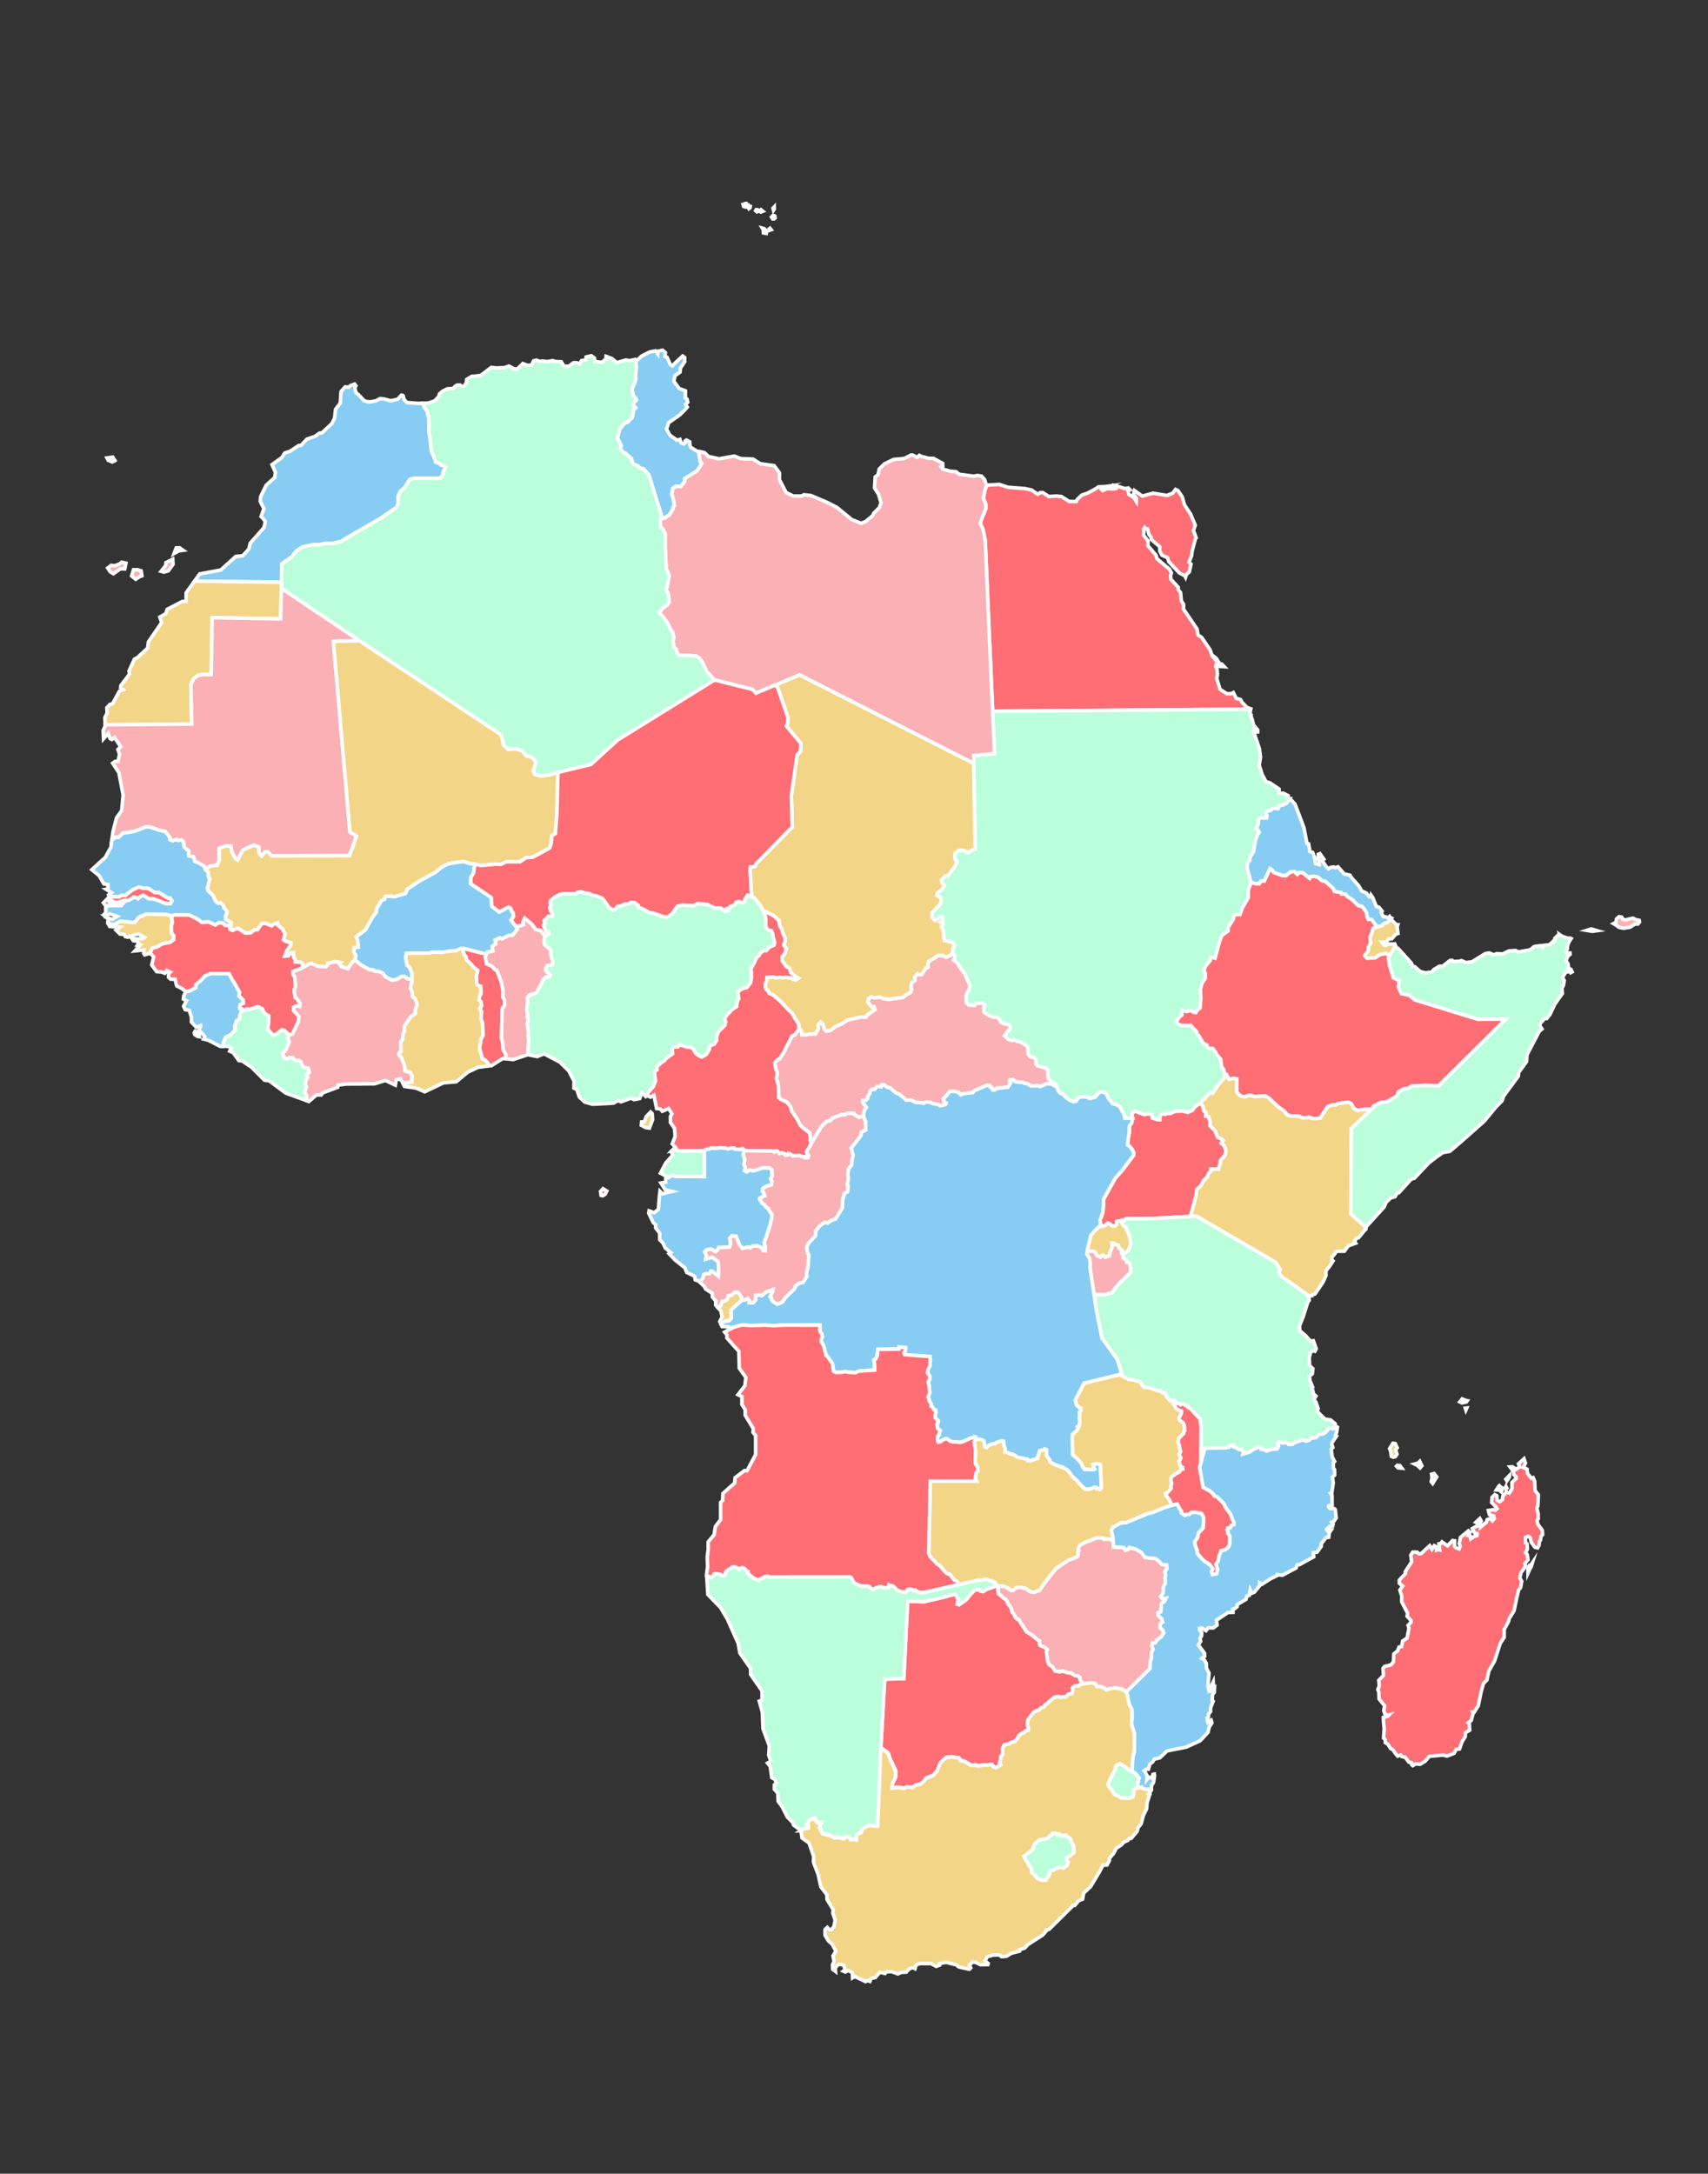 <?xml version="1.0" encoding="UTF-8"?><svg id="Calque_1" xmlns="http://www.w3.org/2000/svg" viewBox="0 0 239.01 304.08"><rect x="0" y="0" width="239.01" height="304.08" fill="#333333" stroke="none"/><defs><style>.cls-1{fill:#ead6ae;}.cls-1,.cls-2,.cls-3,.cls-4,.cls-5,.cls-6,.cls-7,.cls-8,.cls-9{stroke:#fff;}.cls-1,.cls-2,.cls-3,.cls-4,.cls-6,.cls-7,.cls-8,.cls-9{stroke-miterlimit:10;stroke-width:.5px;}.cls-2{fill:#f3dfa9;}.cls-3{fill:#f3d587;}.cls-4{fill:#fab0b4;}.cls-5{stroke-linecap:round;stroke-linejoin:round;stroke-width:8px;}.cls-5,.cls-6{fill:none;}.cls-7{fill:#bbfedb;}.cls-8{fill:#87ccf3;}.cls-9{fill:#ff6d75;}</style></defs><path class="cls-1" d="m104.61,28.48l-.25-.03-.23.1-.15.04.09.27s.22.01.24.02l.38-.24-.09-.16Z"/><polygon class="cls-1" points="106.01 29.34 105.81 29.34 105.74 29.48 105.92 29.63 106.01 29.57 106.12 29.57 106.2 29.55 106.18 29.44 106.01 29.34"/><polygon class="cls-1" points="108.34 29.26 108.34 28.95 108.17 29.13 108.24 29.41 108.34 29.26"/><polygon class="cls-1" points="108.19 30.13 107.96 30.36 108.13 30.62 108.32 30.62 108.47 30.5 108.41 30.21 108.19 30.13"/><path class="cls-1" d="m104.69,28.96l.11.22s.16-.12.16-.12l.03-.2-.17-.05-.14.15Z"/><polygon class="cls-1" points="107.63 32.04 107.71 32.21 107.91 32.14 107.75 31.94 107.63 32.04"/><polygon class="cls-1" points="106.67 31.92 106.82 32.18 106.83 32.58 107.23 32.66 107.31 32.39 106.96 32 106.67 31.92"/><polygon class="cls-1" points="106.5 29.35 106.38 29.49 106.49 29.65 106.75 29.55 106.5 29.35"/><rect class="cls-5" x="-754.76" y="-590.67" width="6562.35" height="1176.7"/><polygon class="cls-6" points="107.1 128.13 106.82 127.38 106.82 127.38 107.1 128.13"/><polygon class="cls-6" points="67.91 133.88 68.2 133.21 68.08 133.49 67.91 133.88"/><polygon class="cls-6" points="28.73 121.66 29.14 122.01 28.74 121.67 28.73 121.66"/><polygon class="cls-6" points="113.51 159.99 114.94 157.61 113.59 159.87 113.51 159.99"/><polygon class="cls-6" points="157.57 170.48 161.25 170.46 160.1 170.46 157.57 170.48"/><polygon class="cls-6" points="103.18 182.46 103.86 181.84 103.77 181.92 103.18 182.46"/><polygon class="cls-6" points="120.85 156.26 120.89 155.61 120.86 156.1 120.85 156.26"/><polygon class="cls-6" points="104.15 160.95 108.01 161.02 104.17 160.95 104.15 160.95"/><polygon class="cls-6" points="101.92 127.4 102.21 126.82 102.14 126.96 101.92 127.4"/><polygon class="cls-6" points="39.39 81.45 39.37 82.31 39.39 81.46 39.39 81.45"/><polygon class="cls-6" points="106.79 127.35 106.82 127.38 106.82 127.38 106.79 127.35"/><polygon class="cls-6" points="66.37 121.31 66.58 120.9 66.49 121.08 66.37 121.31"/><polygon class="cls-6" points="100.86 127.05 101.47 127.5 101.21 127.3 100.86 127.05"/><polygon class="cls-6" points="49.25 134.66 49.72 134.34 49.63 134.4 49.25 134.66"/><polygon class="cls-6" points="42.14 135.48 43.27 134.84 42.39 135.33 42.14 135.48"/><polygon class="cls-6" points="138.9 99.49 137.86 75.54 139.16 105.42 138.9 99.49"/><polygon class="cls-6" points="193.41 129.48 192.74 129.67 192.16 129.85 193.41 129.48"/><polygon class="cls-6" points="157.67 236.8 157.58 236.72 157.1 236.32 157.67 236.8"/><polygon class="cls-6" points="139.13 221.32 139.56 221.85 139.56 221.84 139.13 221.32"/><polygon class="cls-6" points="158.44 247.77 158.46 246.75 158.44 247.77 158.44 247.77"/><polygon class="cls-6" points="194.56 133.56 194.48 133.68 194.3 134.01 194.56 133.56"/><polygon class="cls-6" points="168.61 202.58 168.02 204.72 167.87 205.28 168.61 202.58"/><polygon class="cls-6" points="154.02 171.39 153.22 172.13 153.87 171.53 154.02 171.39"/><polygon class="cls-6" points="175.02 123.35 175.17 123.41 175.57 123.58 175.02 123.35"/><polygon class="cls-8" points="200.48 207.52 201.05 206.61 200.68 206.13 200.33 206.22 200.4 206.71 200.28 207.26 200.48 207.52"/><polygon class="cls-3" points="198.72 205.34 198.97 205.05 198.68 204.43 198.42 204.68 197.95 204.8 198.34 204.99 198.72 205.34"/><polygon class="cls-3" points="195.25 201.94 194.92 201.9 194.46 202.64 194.61 203.03 194.69 203.72 194.97 203.84 195.26 203.76 195.49 203.42 195.29 202.84 195.52 202.53 195.25 201.94"/><polygon class="cls-3" points="195.63 205.33 196.16 205.38 195.89 205.01 195.54 204.98 195.42 205.11 195.63 205.33"/><polygon class="cls-3" points="205.13 197.24 205.25 196.97 205.05 196.99 205.13 197.24"/><polygon class="cls-3" points="205.06 195.88 204.61 195.69 204.28 196.1 204.59 196.25 205.18 196.13 205.32 195.94 205.06 195.88"/><path class="cls-2" d="m16.1,64.44l-.32-.49-.81.11.17.33.56.23s.39-.17.39-.17Z"/><polygon class="cls-4" points="23.19 79.11 22.54 79.92 22.93 80.03 23.56 79.85 24.21 78.94 24.17 78.22 23.23 78.7 23.19 79.11"/><polygon class="cls-4" points="19.25 79.7 18.68 79.7 18.42 80.57 18.99 81.03 19.51 80.68 19.86 80.55 19.75 79.85 19.25 79.7"/><polygon class="cls-4" points="24.36 77.43 25.02 77.06 25.62 76.98 25.12 76.63 24.65 76.65 24.36 77.43"/><polygon class="cls-4" points="15.87 80.26 16.83 79.57 17.46 79.59 17.62 78.78 17.01 78.65 16.77 78.87 16.09 79.13 15.55 79.09 15.07 79.46 15.4 79.96 15.87 80.26"/><polygon class="cls-4" points="228.91 128.65 228.51 128.44 227.91 128.57 227.49 128.69 227.1 128.61 226.94 128.3 226.56 128.24 226.21 128.54 226.15 129.01 225.78 129.2 226.17 129.43 226.55 129.72 227.19 129.85 228.09 129.71 228.75 129.28 229.21 129.25 229.43 128.98 229.39 128.75 228.91 128.65"/><polygon class="cls-4" points="222.04 130.15 222.82 130.28 223.48 130.19 222.67 129.95 222.04 130.15"/><polygon class="cls-9" points="167.26 73.47 166.6 71.9 165.74 70.61 165.43 69.49 164.83 68.62 164.5 68.47 164.11 68.99 163.29 69.31 161.36 68.99 159.85 69.4 158.75 68.62 158.62 69.14 159.03 69.76 159.01 70.15 158.6 69.53 157.98 69.19 157.84 68.66 158.14 68.53 157.89 68.27 157.39 68.34 156.77 68.14 155.74 67.86 155.58 68.05 156.01 68.14 156.1 68.34 155.53 68.41 154.96 68.34 154.3 68.62 154.09 68.41 154.11 68.27 154.69 68.2 155.17 68 154.56 68.08 153.71 68.1 153.35 68.36 152.54 68.8 152.15 69 151.38 69.26 150.74 69.87 150.62 70.15 149.62 70.15 148.52 69.46 147.81 69.39 146.78 69.46 145.92 68.91 145.57 68.91 145.21 69.14 144.36 68.55 143.38 68.34 141.03 68.16 139.86 67.77 138.35 67.84 138.06 67.93 138.05 67.93 137.86 68.43 137.6 69.71 137.94 70.52 137.94 71.19 137.51 72.23 137.16 73.19 137.54 74 137.86 75.54 138.9 99.49 175.01 99.22 175.02 99.16 174.49 98.95 173.79 98.23 173.6 97.86 172.98 97.68 172.59 96.88 172.23 97.05 171.66 97.03 170.72 96.42 170.25 94.85 170.36 94.43 170.32 93.68 170.13 93.28 170.19 93.01 170.42 93.2 171.31 93.26 170.96 92.89 170.67 92.84 170.18 92.07 169.98 91.92 169.95 92.13 169.61 91.72 169.34 90.91 168.14 89.15 167.64 88.83 167.5 87.98 165.61 85.2 165.63 84.56 165.31 84.05 165.2 82.89 164.88 82.5 164.88 82.16 163.85 81.04 163.8 80.6 163.91 80.12 163.66 79.64 161.9 78.16 161.77 77.68 160.65 76.35 160.65 75.67 160.01 74.85 160.08 74.43 160.03 74.02 160.17 73.82 160.28 74 160.58 74 160.79 74.78 161.06 75.1 161.13 75.49 162.29 76.47 162.29 77.06 162.59 77.66 163.39 78.02 163.57 78.59 165.01 80.12 165.81 80.56 165.9 80.74 166.02 80.38 166.43 79.99 166.66 78.91 166.38 78.64 166.75 77.73 166.82 77.09 167.27 75.42 167.39 75.23 167 74.21 167.26 73.47"/><polygon class="cls-7" points="139.16 105.42 136.27 105.7 136.27 106.8 136.25 106.81 136.47 118.76 136 118.93 135.45 119.28 134.93 118.96 134.17 118.96 133.62 119.4 133.62 120.15 133.94 120.55 133.59 121.25 132.61 122.56 132.29 122.53 131.76 123.05 131.79 123.49 132.14 123.83 131.82 124.47 131.21 124.85 131.1 125.26 131.65 125.58 131.7 126.19 131.38 126.68 130.43 127.69 130.43 128.36 130.84 128.77 131.56 128.25 131.91 128.33 131.91 128.77 131.56 129 131.97 129.29 131.74 129.67 132.03 130.19 132.05 130.97 132.17 131.56 133.3 131.84 133.59 132.31 133.33 132.75 133.33 133.15 133.27 133.29 133.59 133.66 133.59 134.07 133.43 134.28 134.07 134.82 134.19 135.13 134.99 136.21 135.51 137.39 135.73 137.84 135.58 138.48 135.38 138.76 135.17 139.34 135.21 140.26 135.63 140.62 136.4 140.64 136.62 140.34 137.53 140.37 137.82 140.61 137.6 141.02 137.69 141.57 138.21 141.98 138.9 142.27 139.41 142.29 139.87 142.57 140.03 142.98 140.63 143.27 141.14 143.32 141.39 143.63 141.25 144.07 140.86 144.39 140.79 144.64 140.56 144.9 141.15 145.43 141.68 145.57 141.91 145.46 142.4 145.7 142.62 145.67 143.61 146.24 143.84 146.62 143.89 147.5 144.18 147.82 144.81 148.01 144.97 148.24 144.94 148.82 145.21 149.11 146.22 149.37 146.68 149.73 146.6 150.02 146.7 150.95 147.04 151.2 147.6 151.54 147.83 151.9 147.83 152.02 147.93 152.05 148.02 152.53 148.35 152.91 148.69 153.01 149.04 153.39 149.65 153.9 150.25 154.13 150.59 154.03 150.82 153.65 151.19 153.45 151.91 153.45 152.3 153.47 152.38 153.64 152.64 153.65 153.27 153.47 153.53 153.15 153.86 152.75 154.53 152.79 154.77 152.94 155.15 153.7 155.48 154.1 155.65 154.36 156.44 154.62 156.76 154.91 156.99 155.42 157.17 155.66 157.34 156.1 157.4 156.43 157.52 156.44 158.27 156.43 158.49 156.57 158.55 156.45 158.41 156.2 158.44 155.76 158.81 155.41 159.39 155.65 160.18 155.93 160.64 155.79 161.19 155.93 161.25 156.4 161.95 156.63 162.3 156.63 162.3 156.14 162.67 155.79 163.05 155.88 163.28 155.76 163.78 155.76 164.44 155.47 165.52 155.41 166.21 155.61 166.88 155.3 167.23 154.8 167.95 154.33 167.95 154.33 168.31 153.86 168.54 153.77 168.83 153.37 169.39 152.83 169.69 152.94 170.44 151.8 171.45 150.67 171.25 149.62 170.96 149.27 170.82 148.15 170.31 147.6 170.07 147.13 169.7 146.66 169.12 146.66 168.9 146.43 168.91 146.19 168.38 145.94 167.78 144.9 167.57 144.76 167.47 144.34 166.93 143.79 166.63 143.43 165.37 143.45 164.83 143.25 164.63 142.85 165.1 142.19 165.39 142.01 165.43 141.35 166.09 141.49 166.67 141.35 166.98 141.58 167.35 141.65 167.54 141.31 167.94 141 168.04 139.58 167.97 138.4 168.2 137.56 168.69 136.79 168.67 136.14 168.46 135.79 168.69 135.16 169.34 134.37 169.44 133.98 169.7 133.94 170.03 134.04 170.63 131.79 170.99 130.85 171.85 130.23 171.86 129.76 172.6 128.56 172.68 128.03 173.26 127.91 173.52 127.95 173.85 126.99 174.67 125.59 174.67 124.55 175.01 123.63 175.17 123.41 175.02 123.35 174.88 122.74 174.52 121.47 174.56 120.74 174.88 120.39 174.93 119.9 175.41 119.16 175.66 117.64 176 116.71 176.22 116.4 176.06 116.14 175.79 115.95 176.08 115.25 176.08 114.64 176.43 114.42 177.23 114.42 177.3 114.09 177.17 113.8 177.21 113.49 177.81 113.36 178.17 113.05 178.85 113.12 179.07 112.7 179.58 112.6 180.08 112.33 180.47 111.72 180.27 111.72 180.27 111.31 179.61 110.97 178.99 110.95 178.99 110.38 177.67 109.49 177.17 109.37 176.62 108.34 176.21 107.04 176.39 105.92 176.23 104.73 175.5 102.56 175.42 102.01 175.52 101.91 175.76 102.2 175.84 102.4 175.99 102.39 175.99 102.1 175.41 101.41 175.21 100.57 175.09 100.4 175.1 100.27 174.98 100.14 175.06 99.98 174.9 99.75 174.97 99.48 175.01 99.22 138.9 99.49 139.16 105.42"/><polygon class="cls-9" points="171.99 150.98 172.59 150.86 173.05 150.93 173.05 152.75 173.58 153.33 174.16 153.45 174.84 153.22 175.6 153.41 177.07 153.32 177.63 153.67 178.9 154.88 179.64 155.39 180.14 155.96 180.61 156.12 181.69 156.12 182.35 156.41 183.16 156.29 183.7 156.48 184.13 156.48 184.73 156.44 185.53 155.2 185.82 154.8 186.46 154.56 186.92 154.59 187.24 154.38 188.66 154.19 189.09 154.41 189.45 155.07 189.96 155.36 191.1 155.17 191.86 155.18 191.97 155.15 192.23 154.72 193.2 154.24 194.09 154.12 194.88 153.68 195.47 153.33 195.72 152.72 196.48 152.33 197 152.29 197.58 151.92 199.46 151.85 201.3 151.9 210.75 142.54 206.86 142.59 197.97 139.86 197.21 139.22 196.11 138.99 195.7 138.06 195.82 137.19 195 136.78 194.48 135.15 194.3 134.01 194.48 133.68 193.95 133.37 193.13 133.51 192.42 133.98 191.29 134.02 190.99 133.67 191.48 132.99 191.53 132.44 191.83 131.9 191.71 131.11 191.97 130.57 192.16 129.85 192.74 129.67 191.91 128.59 191.48 128.58 191.29 128.21 191.22 127.63 190.63 126.8 190.08 126.68 189.22 125.84 188.51 125.37 188.31 125.09 187.72 125.04 187.64 124.83 186.76 124.7 186.53 124.24 185.47 123.29 184.97 123.19 184.44 122.69 183.83 122.56 183.33 122.66 183.25 122.84 182.29 122.07 181.76 122.05 181.54 122.29 181.12 121.91 180.54 121.98 179.99 122.46 179.42 122.46 178.23 122.03 178.05 121.72 177.72 121.5 176.91 123.22 176.43 123.25 176.21 123.61 175.57 123.58 175.17 123.41 175.01 123.63 174.67 124.55 174.67 125.59 173.85 126.99 173.52 127.95 173.26 127.91 172.68 128.03 172.6 128.56 171.86 129.76 171.85 130.23 170.99 130.85 170.63 131.79 170.03 134.04 169.7 133.94 169.44 133.98 169.34 134.37 168.69 135.16 168.46 135.79 168.67 136.14 168.69 136.79 168.2 137.56 167.97 138.4 168.04 139.58 167.94 141 167.54 141.31 167.35 141.65 166.98 141.58 166.67 141.35 166.09 141.49 165.43 141.35 165.39 142.01 165.1 142.19 164.63 142.85 164.83 143.25 165.37 143.45 166.63 143.43 166.93 143.79 167.47 144.34 167.57 144.76 167.78 144.9 168.38 145.94 168.91 146.19 168.9 146.43 169.12 146.66 169.7 146.66 170.07 147.13 170.31 147.6 170.82 148.15 170.96 149.27 171.25 149.62 171.45 150.67 171.67 150.42 171.99 150.98"/><polygon class="cls-8" points="179.58 112.6 179.07 112.7 178.85 113.12 178.17 113.05 177.81 113.36 177.21 113.49 177.17 113.8 177.3 114.09 177.23 114.42 176.43 114.42 176.08 114.64 176.08 115.25 175.79 115.95 176.06 116.14 176.22 116.4 176 116.71 175.66 117.64 175.41 119.16 174.93 119.9 174.88 120.39 174.56 120.74 174.52 121.47 174.88 122.74 175.02 123.35 175.57 123.58 176.21 123.61 176.43 123.25 176.91 123.22 177.72 121.5 178.05 121.72 178.23 122.03 179.42 122.46 179.99 122.46 180.54 121.98 181.12 121.91 181.54 122.29 181.76 122.05 182.29 122.07 183.25 122.84 183.33 122.66 183.83 122.56 184.44 122.69 184.97 123.19 185.47 123.29 186.53 124.24 186.76 124.7 187.64 124.83 187.72 125.04 188.31 125.09 188.51 125.37 189.22 125.84 190.08 126.68 190.63 126.8 191.22 127.63 191.29 128.21 191.48 128.58 191.91 128.59 192.74 129.67 193.41 129.48 193.66 129.2 194.16 129.06 194.71 128.44 194.56 128.37 194.45 128.2 194.21 128.41 193.88 128.24 193.56 128.24 193.29 127.65 193.41 127.47 192.97 126.91 192.6 126.81 192.09 125.55 191.89 125.27 191.86 125.45 191.62 125.45 191.18 124.91 190.56 124.65 190.12 123.89 189.1 122.75 188.92 122.43 188.07 122.24 187.79 121.89 187.23 121.26 186.84 121.39 186.65 121.28 186.2 121.34 185.91 121.54 185.55 121.19 185.05 120.43 185.26 120.2 184.71 119.42 184.48 119.51 184.43 120.13 184.57 120.11 184.61 120.95 184.09 120.81 183.93 119.88 183.68 119.24 183.27 119.1 183.27 118.83 183.11 118.03 182.88 117.96 182.47 115.79 181.21 112.47 180.5 111.72 180.47 111.72 180.08 112.33 179.58 112.6"/><polygon class="cls-3" points="193.66 129.2 193.41 129.48 192.16 129.85 191.97 130.57 191.71 131.11 191.83 131.9 191.53 132.44 191.48 132.99 190.99 133.67 191.29 134.02 192.42 133.98 193.13 133.51 193.95 133.37 194.48 133.68 194.56 133.56 195.26 132.26 195.16 132.05 194.37 132.06 193.91 132.25 193.7 132.21 193.37 131.79 194.02 131.79 194.33 131.34 194.75 131.33 195.31 130.7 195.62 130.58 195.51 129.64 195.6 129.36 195.41 129.36 194.71 128.68 194.73 128.45 194.71 128.44 194.16 129.06 193.66 129.2"/><polygon class="cls-7" points="194.3 134.01 194.48 135.15 195 136.78 195.82 137.19 195.7 138.06 196.11 138.99 197.21 139.22 197.97 139.86 206.86 142.59 210.75 142.54 201.3 151.9 199.46 151.85 197.58 151.92 197 152.29 196.48 152.33 195.72 152.72 195.47 153.33 194.88 153.68 194.09 154.12 193.2 154.24 192.23 154.72 191.97 155.15 191.86 155.18 191.9 155.18 189.09 157.85 189.03 169.81 191.16 171.74 191.19 171.6 193.69 168.84 193.96 168.2 194.6 167.59 195.22 167.4 195.47 166.95 195.77 166.83 197.46 164.96 197.91 164.82 199.97 162.65 201.04 161.83 201.89 161.24 202.89 161.05 204.33 159.82 207.69 156.85 209.29 154.91 210.2 153.97 210.41 153.33 212.47 150.54 212.51 150.04 213.61 148.51 213.68 147.55 215.39 144.28 215.78 143.94 215.48 143.5 215.53 143.16 216.2 142.44 216.44 142.48 216.87 141.95 217.59 140.44 218.63 138.98 218.58 138.2 218.77 137.88 218.89 137.16 218.65 136.76 219.09 136.01 219.36 135.94 219.74 135.94 219.8 136.06 220 135.95 219.82 135.59 219.63 135.54 219.68 135.69 219.27 135.74 219.49 135.27 219.4 134.76 219.13 134.39 219.4 133.76 219.71 133.5 219.69 133.31 219.3 133.3 219.15 133.04 219.32 132.74 219.36 132.25 219.55 131.77 219.86 131.3 219.72 131.22 219.38 131.24 218.6 130.98 218.24 130.73 218.27 130.86 218.02 130.83 217.65 131.19 217.73 131.26 217.49 131.7 217.39 131.62 216.85 132.15 215.93 132.26 215.84 132.51 215.59 132.29 214.7 132.41 214.14 132.86 212.67 133.13 212.36 133.13 212.07 132.96 211.12 133.03 210.27 133.45 209.45 133.41 209 133.56 208.41 133.3 207.82 133.41 205.98 134.55 205.11 134.65 204.5 134.37 204.21 134.47 203.39 134.51 203.21 134.34 202.92 134.35 201.9 135.16 201.41 135.17 200.63 135.64 200.35 135.98 199.48 136.09 198.74 135.91 197.98 135.23 197.69 135.15 197.47 134.69 195.64 132.67 195.44 132.64 195.26 132.26 194.56 133.56 194.3 134.01"/><polygon class="cls-3" points="189.09 157.85 191.9 155.18 191.86 155.18 191.1 155.17 189.96 155.36 189.45 155.07 189.09 154.41 188.66 154.19 187.24 154.38 186.92 154.59 186.46 154.56 185.82 154.8 185.53 155.2 184.73 156.44 184.13 156.48 183.7 156.48 183.16 156.29 182.35 156.41 181.69 156.12 180.61 156.12 180.14 155.96 179.64 155.39 178.9 154.88 177.63 153.67 177.07 153.32 175.6 153.41 174.84 153.22 174.16 153.45 173.58 153.33 173.05 152.75 173.05 150.93 172.59 150.86 171.99 150.98 171.67 150.42 171.45 150.67 170.44 151.8 169.69 152.94 169.39 152.83 168.83 153.37 168.54 153.77 168.31 153.86 167.95 154.33 167.95 154.33 167.99 154.31 168.28 154.66 168.48 155.44 168.77 155.61 168.71 156.14 169.12 156.22 169.32 156.89 169.32 157.5 170.02 158.17 170.39 159.1 170.8 159.27 171.15 159.53 170.89 159.91 171.32 160.29 171.53 160.93 171.44 161.57 170.74 162.38 170.74 162.81 170.48 163.54 169.44 163.54 169.46 163.8 169.15 164.12 168.91 164.67 168.42 165.14 168.07 165.83 167.49 166.38 167.37 167.22 166.58 170.17 167.43 170.13 178.52 176.6 179.13 177.62 178.98 177.9 179.1 178.28 179.36 178.6 183.12 181.25 183.38 181.26 184.02 181 185.11 179.4 185.55 178.45 185.55 177.76 186.04 177.16 186.54 176.39 186.35 176.24 186.38 175.87 186.81 175.37 186.86 175.15 187.24 175.03 188.13 175.03 188.68 174.27 189.71 173.9 189.53 173.6 189.88 173.22 190.12 173.14 191.11 171.93 191.16 171.74 189.03 169.81 189.09 157.85"/><polygon class="cls-3" points="160.1 170.46 161.25 170.46 162.41 170.4 160.18 170.46 160.1 170.46"/><polygon class="cls-9" points="158.03 157.52 158.03 158.37 157.86 159.4 157.79 160.17 158.13 160.41 158.43 160.8 158.66 161.3 158.6 161.64 157.05 163.71 156.09 164.77 155.83 165.23 154.66 167.34 154.44 167.71 154.42 168.5 154.33 169.6 153.94 170.69 154.02 171.39 153.87 171.53 154.03 171.6 154.53 171.5 155.02 171.1 155.36 171.26 155.6 171.5 156.04 171.5 156.26 171.29 156.27 170.87 156.77 170.78 156.86 170.91 157.03 170.68 157.31 170.74 157.57 170.48 160.1 170.46 160.18 170.46 162.41 170.4 166.58 170.17 167.37 167.22 167.49 166.38 168.07 165.83 168.42 165.14 168.91 164.67 169.15 164.12 169.46 163.8 169.44 163.54 170.48 163.54 170.74 162.81 170.74 162.38 171.44 161.57 171.53 160.93 171.32 160.29 170.89 159.91 171.15 159.53 170.8 159.27 170.39 159.1 170.02 158.17 169.32 157.5 169.32 156.89 169.12 156.22 168.71 156.14 168.77 155.61 168.48 155.44 168.28 154.66 167.99 154.31 167.95 154.33 167.23 154.8 166.88 155.3 166.21 155.61 165.52 155.41 164.44 155.47 163.78 155.76 163.28 155.76 163.05 155.88 162.67 155.79 162.3 156.14 162.3 156.63 161.95 156.63 161.25 156.4 161.19 155.93 160.64 155.79 160.18 155.93 159.39 155.65 158.81 155.41 158.44 155.76 158.41 156.2 158.55 156.45 158.49 156.57 158.34 157.12 158.03 157.52"/><polygon class="cls-4" points="132.37 133.91 132 133.67 131.27 133.67 130.72 134.05 129.96 134.49 129.85 134.89 129.88 135.3 129.53 135.44 128.98 136.32 128.66 136.34 128.42 136.2 127.99 136.69 128.02 137.16 127.58 137.45 127.47 137.97 127.56 138.41 127.41 138.84 126.92 139.1 126.34 139.53 125.21 139.68 124.36 139.8 123.58 139.68 123.09 139.48 122.39 139.57 121.93 139.45 121.52 139.71 121.46 140.21 121.96 140.84 122.3 140.84 122.42 141.25 121.55 141.83 121.14 142.29 120.36 142.29 118.56 142.7 117.8 143.22 116.96 143.57 116.18 144.15 115.63 144.24 115.37 143.98 115.16 143.28 114.84 142.99 114.5 143.34 114.5 143.92 114.12 144.62 113.31 144.64 112.81 144.76 112.23 144.76 112.12 144.15 111.79 143.79 111.8 143.99 111.24 144.76 110.81 144.93 110.53 145.54 109.98 146.58 109.64 147.32 109.05 148.15 108.71 148.28 108.44 148.69 108.52 149.33 108.77 150.13 108.64 150.87 108.89 151.66 108.96 152.33 108.96 153.55 109.25 153.77 110.12 154.19 110.6 154.79 110.79 155.43 111.53 156.52 111.99 157.41 112.35 157.76 113.31 158.5 113.39 159.12 113.38 159.6 113.51 159.8 113.59 159.87 114.94 157.61 115.69 156.89 116.21 156.77 116.46 156.45 117.76 155.93 118.24 155.97 118.56 155.75 119.05 155.75 119.46 155.75 119.66 156 120.21 156.31 120.51 156.19 120.86 156.1 120.89 155.61 121.05 155.17 121.24 154.91 120.77 154.28 120.77 153.93 121.18 153.91 121.42 153.69 121.42 153.37 121.7 153.02 121.77 152.61 121.98 152.41 122.35 152.41 122.79 151.97 123.31 152.04 123.4 151.76 123.7 151.76 124.16 152.1 124.51 152.15 125.38 152.89 125.84 153.06 126.64 153.74 126.82 153.91 127.49 153.87 128.1 154.21 128.84 154.26 129.26 154.33 129.64 154.16 130.03 154.17 130.58 154.38 131.3 154.52 131.58 154.69 132.29 154.53 132.4 154.29 132.08 154.03 132.03 153.69 132.5 153.2 132.93 152.65 133.54 152.67 134.11 152.79 134.45 153.16 134.84 152.99 136.14 152.84 136.37 152.56 136.84 152.37 138.09 151.82 138.49 151.86 138.56 152.08 138.78 152.12 138.91 152.47 139.17 152.48 139.54 152.22 140.27 152.18 140.68 152.1 141.03 152.09 141.43 151.51 141.3 151.3 141.33 151.07 141.79 151.04 142.07 151.31 142.71 151.41 143.06 151.38 143.36 151.54 143.8 151.61 144.23 151.9 145.36 151.91 145.54 152.01 146.48 151.59 147.16 151.65 147.72 151.98 147.83 152.02 147.83 151.9 147.6 151.54 147.04 151.2 146.7 150.95 146.6 150.02 146.68 149.73 146.22 149.37 145.21 149.11 144.94 148.82 144.97 148.24 144.81 148.01 144.18 147.82 143.89 147.5 143.84 146.62 143.61 146.24 142.62 145.67 142.4 145.7 141.91 145.46 141.68 145.57 141.15 145.43 140.56 144.9 140.79 144.64 140.86 144.39 141.25 144.07 141.39 143.63 141.14 143.32 140.63 143.27 140.03 142.98 139.87 142.57 139.41 142.29 138.9 142.27 138.21 141.98 137.69 141.57 137.6 141.02 137.82 140.61 137.53 140.37 136.62 140.34 136.4 140.64 135.63 140.62 135.21 140.26 135.17 139.34 135.38 138.76 135.58 138.48 135.73 137.84 135.51 137.39 134.99 136.21 134.19 135.13 134.07 134.82 133.43 134.28 133.59 134.07 133.59 133.66 133.27 133.29 133.16 133.56 132.37 133.91"/><polygon class="cls-4" points="97.98 64.6 98.21 64.83 97.55 65.85 95.8 66.95 95.8 67.36 95.25 68.05 94.56 68.02 94.12 68.34 94.09 68.66 93.98 69.07 94.27 70.02 94.35 70.75 94.17 70.94 94.19 71.2 94.01 71.44 93.68 72.01 93.21 72.3 93.03 72.46 92.66 72.46 92.66 72.47 92.4 72.71 92.41 73.73 92.71 73.94 93.08 74.66 93.08 76.64 93.17 77.74 93.13 78.06 93.26 79.6 93.63 80.49 93.34 82.15 93.24 82.43 93.53 83.16 93.65 84.21 93.36 84.63 92.68 85.12 92.44 85.47 92.21 85.65 92.65 86.14 93.36 87.06 93.93 88.25 94.11 88.41 94.3 89.19 94.19 89.56 94.26 90.41 94.62 90.83 94.75 91.37 95.07 91.69 96.3 91.69 97.42 91.78 97.94 92.13 98.35 92.78 98.94 94.02 99.26 94.31 99.62 94.76 100 95.12 105.29 96.44 105.79 96.96 108.48 95.84 111.9 94.42 136.25 106.8 136.25 106.81 136.27 106.8 136.27 105.7 139.16 105.42 137.86 75.54 137.54 74 137.16 73.19 137.51 72.23 137.94 71.19 137.94 70.52 137.6 69.71 137.86 68.43 138.05 67.93 137.78 67.08 137.35 66.61 136.8 66.51 136.25 66.61 134.22 66.35 133.8 65.99 133 65.92 131.93 65.63 131.7 65.28 131.93 65.19 131.91 64.82 130.63 64.12 129.97 64.12 128.92 63.84 128.66 63.7 128.35 63.98 127.7 63.66 127.48 63.66 126.54 64.14 125.05 64.27 123.77 64.89 123.04 65.6 122.86 66.42 122.47 66.72 122.38 68.27 122.93 69.12 123.29 70.33 123.04 71.02 122.26 71.81 122.15 72.1 121.13 72.96 120.5 73.2 119.18 72.68 118.02 71.72 117.11 70.98 115.71 70.26 113.47 69.32 112.49 69.21 112.17 69.39 111 69.39 110 68.89 109.06 67.08 109.08 66.15 108.33 65.14 106.39 64.87 105.36 64.21 103.69 64.16 102.75 63.8 100.63 64.18 99.14 63.86 98.57 63.31 97.88 63.18 97.78 63.44 97.98 64.6"/><polygon class="cls-8" points="89.06 51.25 88.95 52.17 88.96 53.13 88.42 54.51 88.61 55.32 89 55.78 89.05 55.97 88.8 56.2 88.54 56.64 88.95 57.04 88.66 57.36 88.47 58.43 88.13 58.68 87.86 59.05 87.41 59.19 86.72 60 86.36 61.46 86.57 61.59 86.93 62.37 86.8 62.72 87.18 63.29 87.48 63.39 88.34 64.14 88.56 64.88 89.26 65.17 89.55 65.48 90.03 65.59 90.79 66.42 92.66 72.46 93.03 72.46 93.21 72.3 93.68 72.01 94.01 71.44 94.19 71.2 94.17 70.94 94.35 70.75 94.27 70.02 93.98 69.07 94.09 68.66 94.12 68.34 94.56 68.02 95.25 68.05 95.8 67.36 95.8 66.95 97.55 65.85 98.21 64.83 97.98 64.6 97.78 63.44 97.88 63.18 97.52 63.11 96.63 62.56 96.54 62.24 96.52 61.81 96.06 61.56 95.88 61.69 95.92 61.92 95.69 62.1 95.28 61.92 95.15 61.46 94.71 61.56 93.75 60.89 93.27 60.02 93.57 59.13 95.08 58.08 95.95 57.22 96.17 56.94 95.92 56.6 96.24 56.26 96.13 55.82 95.9 55.66 95.92 54.68 95.03 54.34 94.3 53.35 94.44 52.56 95.17 52.05 95.21 51.5 95.81 50.61 95.81 50.02 95.53 49.81 94.46 50.79 94.1 51.18 93.8 51 93.34 49.97 93.04 49.86 93.11 49.33 92.72 48.99 92.06 49.13 92.04 49.51 91.72 49.08 90.92 49.24 89.82 49.79 89.05 50.48 89.04 50.47 88.95 50.9 89.06 51.25"/><polygon class="cls-7" points="59.45 57.1 59.79 57.54 59.87 58.09 59.97 58.31 60.02 59.29 60 60.47 60.12 60.94 60.37 63.18 60.8 64.06 60.95 64.66 61.41 64.79 61.72 65.07 62.05 65.08 62.32 65.29 61.98 66.12 62.04 66.31 61.63 66.89 58.07 66.89 57.35 67.04 56.62 68.2 55.98 68.75 55.69 69.45 55.72 70.4 55.46 70.98 53.37 72.43 50.15 74.29 47.69 75.74 46.5 76.01 45.35 76.03 44.82 76.18 43.91 76.18 42.31 76.5 41.42 77.11 40.84 77.88 39.44 78.87 39.4 81.45 39.39 81.46 39.37 82.31 39.38 82.33 39.38 82.3 50.34 89.66 50.34 89.67 70.12 102.79 70.47 104.24 71.11 104.82 72.22 104.76 73.09 105.05 73.63 105.73 74.36 105.93 74.94 106.45 74.91 106.92 74.62 107.84 74.82 108.31 75.55 108.57 76.94 108.4 78.06 108.04 78.07 108.05 82.69 106.94 86.43 103.52 99.99 95.12 100 95.12 99.62 94.76 99.26 94.31 98.94 94.02 98.35 92.78 97.94 92.13 97.42 91.78 96.3 91.69 95.07 91.69 94.75 91.37 94.62 90.83 94.26 90.41 94.19 89.56 94.3 89.19 94.11 88.41 93.93 88.25 93.36 87.06 92.65 86.14 92.21 85.65 92.44 85.47 92.68 85.12 93.36 84.63 93.65 84.21 93.53 83.16 93.24 82.43 93.34 82.15 93.63 80.49 93.26 79.6 93.13 78.06 93.17 77.74 93.08 76.64 93.08 74.66 92.71 73.94 92.41 73.73 92.4 72.71 92.66 72.47 92.66 72.46 90.79 66.42 90.03 65.59 89.55 65.48 89.26 65.17 88.56 64.88 88.34 64.14 87.48 63.39 87.18 63.29 86.8 62.72 86.93 62.37 86.57 61.59 86.36 61.46 86.72 60 87.41 59.19 87.86 59.05 88.13 58.68 88.47 58.43 88.66 57.36 88.95 57.04 88.54 56.64 88.8 56.2 89.05 55.97 89 55.78 88.61 55.32 88.42 54.51 88.96 53.13 88.95 52.17 89.06 51.25 88.95 50.9 89.04 50.47 88.88 50.29 88.04 50.45 87.58 50.36 86.3 50.73 85.64 50.16 84.82 49.86 84.8 50.18 84.27 50.68 83.24 50.57 83.18 50.09 82.74 49.77 82.03 49.93 81.99 50.34 81.37 50.45 81.1 50.91 80.71 50.75 80.23 50.75 79.61 51.23 78.92 51.23 78.54 50.61 77.71 50.57 77.35 50.45 76.55 50.59 75.91 50.5 75.61 50.57 75.06 50.38 74.67 50.48 74.38 51.09 73.74 51.09 73.17 50.86 72.39 51.62 71.93 51.59 71.22 51.21 70.58 51.43 69.42 51.48 68.76 51.39 67.29 52.51 66.45 52.63 66.02 52.64 65.31 53.08 65.27 53.55 64.9 54.04 64.57 54.04 64.37 53.86 63.94 53.87 63.62 54.1 63.45 54.34 62.6 54.39 61.88 54.76 61.5 55.1 61.4 55.47 60.82 56.09 59.9 56.39 59.09 56.42 59.29 56.74 59.45 57.1"/><polygon class="cls-8" points="39.39 81.46 39.4 81.45 39.44 78.87 40.84 77.88 41.42 77.11 42.31 76.5 43.91 76.18 44.82 76.18 45.35 76.03 46.5 76.01 47.69 75.74 50.15 74.29 53.37 72.43 55.46 70.98 55.72 70.4 55.69 69.45 55.98 68.75 56.62 68.2 57.35 67.04 58.07 66.89 61.63 66.89 62.04 66.31 61.98 66.12 62.32 65.29 62.05 65.08 61.72 65.07 61.41 64.79 60.95 64.66 60.8 64.06 60.37 63.18 60.12 60.94 60 60.47 60.02 59.29 59.97 58.31 59.87 58.09 59.79 57.54 59.45 57.1 59.29 56.74 59.09 56.42 58.65 56.44 56.95 56.31 56.57 55.92 56.4 55.34 56.19 55.27 56.17 55.28 55.64 55.86 54.67 56.06 53.7 55.8 53.2 55.76 52.56 56.09 51.65 56.23 50.99 56.09 50.16 55.2 49.83 54.95 49.69 54.47 49.69 54.13 49.8 53.96 49.62 53.73 49.04 53.94 48.78 54.17 48.31 54.12 47.73 54.76 47.61 56.4 46.96 57.26 46.82 58.5 46.42 59.28 45.04 60.56 44.73 60.58 44.06 61.05 42.95 61.43 42.12 62.31 41.8 62.32 40.6 63.12 39.86 63.36 39.44 64.01 38.06 65 38.54 66.05 38.46 66.78 37.25 67.88 36.47 69.48 36.42 70.14 36.93 71.15 36.54 72.26 36.79 72.51 37.13 72.95 36.93 73.82 35.03 75.97 34.82 76.81 33.96 77.75 33 77.84 30.89 79.74 27.95 80.28 27.22 81.3 39.39 81.45 39.39 81.46"/><polygon class="cls-3" points="26.72 95.76 27.1 94.94 27.75 94.47 28.5 94.37 29.56 94.37 29.69 86.4 39.27 86.57 39.38 82.33 39.37 82.31 39.39 81.45 27.22 81.3 26.05 82.93 26.05 84.12 25.5 84.14 23.4 85.24 23.2 85.84 22.37 86.32 22.62 87.09 20.77 89.79 20.66 90.66 19.24 91.98 18.81 92.21 18.06 93.85 18.12 94.31 16.91 95.91 16.87 96.21 17.23 96.48 16.71 96.69 15.75 98.45 15.38 98.54 14.95 99 14.99 99.75 14.67 100.39 14.73 101.39 26.83 101.28 26.72 95.76"/><polygon class="cls-4" points="16.6 117.13 17.21 116.55 18.83 116.29 20.4 115.68 20.92 115.68 22.35 116.15 23.13 116.32 23.77 117.16 23.77 117.45 24.18 117.62 24.7 117.42 24.9 117.57 25.39 117.51 25.66 117.74 25.77 118.5 26.41 119.05 26.41 119.74 27.08 119.86 27.25 120.5 27.77 120.7 28.59 121.19 28.73 121.66 28.74 121.67 29.46 121.11 30.39 121.05 30.71 120.21 30.68 119.8 30.68 118.67 31.61 118.35 32.33 118.38 32.42 119.14 32.94 120.12 33.26 120.32 33.99 118.9 35.52 118.23 36.22 118.5 36.25 119.36 36.6 119.74 37.12 119.14 37.5 119.14 37.85 119.6 38.16 119.74 48.91 119.7 49.9 116.97 48.97 116.39 46.65 89.71 50.31 89.65 50.34 89.67 50.34 89.66 39.38 82.3 39.38 82.33 39.27 86.57 29.69 86.4 29.56 94.37 28.5 94.37 27.75 94.47 27.1 94.94 26.72 95.76 26.83 101.28 14.73 101.39 14.74 101.51 14.44 102.17 14.49 103.34 15.15 102.58 15.4 103.32 15.66 103.45 16.02 103.16 16.89 104.46 16.5 104.84 16.73 105.49 16.52 106.51 16.11 106.51 15.77 106.76 16.64 108.09 17.23 111.22 17.03 113.39 16.3 114.42 15.82 116.29 15.65 117.52 16.16 117.13 16.6 117.13"/><polygon class="cls-3" points="49.8 133.67 49.54 133.21 49.57 132.6 50.15 132.48 50.06 131.61 49.86 131.06 50.41 130.63 51.17 130.05 52.04 128.45 52.68 127.58 52.7 127.14 53.4 125.96 53.81 125.81 53.92 125.4 54.82 125.37 55.17 125.46 56.74 125 57 124.39 58.65 123.28 60.98 122.01 61.73 121.37 62.66 120.85 64.11 120.61 64.87 120.53 65.72 120.8 66.26 120.85 66.49 121.08 66.58 120.9 67.27 121.08 69.36 120.88 70.06 120.93 70.84 120.55 72.15 120.55 72.76 120.55 73.63 119.97 74.53 119.92 75.43 119.45 76.94 118.61 77.14 117.95 77.23 116.9 77.72 116.61 77.93 113.88 78.07 108.05 78.06 108.04 76.94 108.4 75.55 108.57 74.82 108.31 74.62 107.84 74.91 106.92 74.94 106.45 74.36 105.93 73.63 105.73 73.09 105.05 72.22 104.76 71.11 104.82 70.47 104.24 70.12 102.79 50.34 89.67 50.31 89.65 46.65 89.71 48.97 116.39 49.9 116.97 48.91 119.7 38.16 119.74 37.85 119.6 37.5 119.14 37.12 119.14 36.6 119.74 36.25 119.36 36.22 118.5 35.52 118.23 33.99 118.9 33.26 120.32 32.94 120.12 32.42 119.14 32.33 118.38 31.61 118.35 30.68 118.67 30.68 119.8 30.71 120.21 30.39 121.05 29.46 121.11 28.74 121.67 29.14 122.01 29.14 122.56 29.34 122.99 29.02 124.21 29.11 124.59 29.83 125.29 30.15 126.04 30.53 126.36 30.85 126.3 31.2 126.59 31.34 127 31.75 127.46 31.72 127.81 31.55 128.16 31.57 128.62 32.36 129.06 32.33 129.58 32.18 129.96 32.19 129.99 32.53 130.16 33.2 129.87 33.61 130.05 34.27 130.51 35.03 130.51 35.64 130.07 36.04 130.05 36.63 129.2 37.21 129.18 38.02 129.52 38.28 129.29 38.83 129.12 38.89 129.44 39.56 129.99 39.88 130.63 39.67 131.47 40.02 131.7 40.69 131.88 40.69 132.22 40.14 132.98 39.85 133.76 40.37 133.7 40.69 133.3 41.07 133.27 41.07 133.85 41.3 134.22 41.3 134.57 42.08 134.6 42.37 134.92 42.39 135.33 43.27 134.84 43.65 134.81 44.37 135.15 45.59 135.24 45.85 135.01 45.89 134.75 46.87 134.54 47.68 134.66 47.51 134.86 47.74 135.21 48.7 135.5 49.25 134.66 49.63 134.4 49.8 133.67"/><polygon class="cls-8" points="71.51 128.71 71.86 128.25 71.8 127.67 71.57 127.43 71.48 127.06 71.16 126.88 69.86 127.58 68.81 126.77 68.75 125.55 65.88 123.63 65.88 122.76 66.26 122.15 66.37 121.31 66.49 121.08 66.26 120.85 65.72 120.8 64.87 120.53 64.11 120.61 62.66 120.85 61.73 121.37 60.98 122.01 58.65 123.28 57 124.39 56.74 125 55.17 125.46 54.82 125.37 53.92 125.4 53.81 125.81 53.4 125.96 52.7 127.14 52.68 127.58 52.04 128.45 51.17 130.05 50.41 130.63 49.86 131.06 50.06 131.61 50.15 132.48 49.57 132.6 49.54 133.21 49.8 133.67 49.63 134.4 49.72 134.34 50.59 135.04 51.72 135.65 52.15 135.65 52.5 135.88 52.97 135.88 53.6 136.17 53.92 136.63 54.88 137.13 55.61 136.98 56.18 136.59 56.57 136.6 57.01 136.91 57.66 137.02 57.64 136.11 57.29 135.27 56.97 135.01 56.77 134.05 56.86 133.38 57.9 133.33 60.13 133.33 60.4 133.21 61.96 133.21 63.1 133.03 63.79 133.01 64.49 132.69 64.72 132.75 64.72 132.74 64.95 132.7 68.08 133.49 68.2 133.21 68.99 133.03 68.87 132.4 69.36 132.05 69.31 131.5 69.92 131.21 70.23 131.35 71.19 130.86 71.72 130.83 72.38 130.05 72.38 129.56 72.18 129.58 71.51 128.71"/><polygon class="cls-8" points="16.83 128.88 18.86 129.06 19.42 128.33 20.52 127.87 23.25 127.93 24.01 128.14 24 128.1 24.58 127.99 26.5 128.01 27.72 128.62 28.24 129.03 29.17 128.97 30.13 129.38 30.62 129.09 31.2 129.12 31.49 129.44 32.13 129.49 32.18 129.96 32.33 129.58 32.36 129.06 31.57 128.62 31.55 128.16 31.72 127.81 31.75 127.46 31.34 127 31.2 126.59 30.85 126.3 30.53 126.36 30.15 126.04 29.83 125.29 29.11 124.59 29.02 124.21 29.34 122.99 29.14 122.56 29.14 122.01 28.73 121.66 28.59 121.19 27.77 120.7 27.25 120.5 27.08 119.86 26.41 119.74 26.41 119.05 25.77 118.5 25.66 117.74 25.39 117.51 24.9 117.57 24.7 117.42 24.18 117.62 23.77 117.45 23.77 117.16 23.13 116.32 22.35 116.15 20.92 115.68 20.4 115.68 18.83 116.29 17.21 116.55 16.6 117.13 16.16 117.13 15.65 117.52 15.52 118.51 14.74 119.93 12.85 121.66 13.87 122.49 14.54 123.65 15.11 123.74 15.11 124.36 14.86 124.4 15.61 124.88 15.2 125.18 15.28 125.43 16.66 125.46 16.98 125.27 17.52 125.27 18.62 124.44 19.45 124.09 19.96 124.25 20.73 124.28 21.68 124.86 22.23 124.86 23.55 125.68 23.81 125.64 24.05 126.01 23.84 126.41 23.17 126.38 22.18 125.97 21.42 125.71 20.77 125.69 20.06 125.23 19.76 125.34 19.31 125.71 19.13 125.58 18.71 125.48 18.06 125.91 17.49 126.06 16.96 126.66 15.12 126.66 14.81 126.96 14.81 127.65 14.51 127.96 14.67 128.2 15.36 127.83 16.39 128.2 15.72 128.61 15.4 128.49 14.9 128.36 15.13 128.56 15.11 129.14 15.85 129.38 16.83 128.88"/><polygon class="cls-9" points="16.96 126.66 17.49 126.06 18.06 125.91 18.71 125.48 19.13 125.58 19.31 125.71 19.76 125.34 20.06 125.23 20.77 125.69 21.42 125.71 22.18 125.97 23.17 126.38 23.84 126.41 24.05 126.01 23.81 125.64 23.55 125.68 22.23 124.86 21.68 124.86 20.73 124.28 19.96 124.25 19.45 124.09 18.62 124.44 17.52 125.27 16.98 125.27 16.66 125.46 15.28 125.43 15.43 125.89 16.2 126.28 16.89 126.09 16.43 126.53 15.61 126.55 14.99 125.77 14.47 126.3 14.81 126.73 14.81 126.96 15.12 126.66 16.96 126.66"/><polygon class="cls-3" points="21.94 132.48 22.75 132.02 23.8 131.82 24.29 131.44 24.32 130.89 24 130.54 23.97 129.52 24.12 129.06 24.01 128.14 23.25 127.93 20.52 127.87 19.42 128.33 18.86 129.06 16.83 128.88 15.85 129.38 15.11 129.14 15.11 129.16 15.36 129.61 16.36 129.66 16.78 129.7 16.23 130.11 16.78 130.66 17.39 130.71 17.55 131.03 17.89 131.1 18.67 130.82 19.4 130.66 20.23 131.12 19.97 131.3 18.47 131.33 18.65 131.58 19.15 131.65 19.43 131.94 19.24 132.22 19.59 132.24 18.88 133.02 20.16 132.88 20.11 133.38 20.25 133.57 20.97 133.35 21.33 132.63 21.94 132.48"/><polygon class="cls-9" points="35.01 149.15 35.01 149.15 33.89 148.39 35.01 149.15"/><polygon class="cls-9" points="32.29 146.56 32.38 146.61 32.29 146.56 32.29 146.56"/><polygon class="cls-9" points="27.4 138.17 27.4 137.77 28.24 137.04 28.7 136.52 29.49 136.2 32.04 136.2 32.45 136.98 32.79 137.5 33.52 138.84 33.43 139.33 34.01 139.89 34.01 140.35 33.61 140.52 33.55 141.05 33.9 141.19 33.83 141.47 34.54 141.16 34.8 141.25 36.08 140.84 36.66 141.1 37.03 141.8 37.61 142.12 37.55 143.31 37.44 143.95 38.22 144.85 38.57 144.73 39.47 144.06 39.79 144.15 40.25 144.59 40.39 144.91 40.28 145.17 40.43 144.82 40.95 144.64 41.76 142.87 41.85 142.24 41.65 141.97 41.07 141.34 41.07 140.93 41.44 140.73 41.94 140.79 41.99 140.38 41.62 139.77 41.3 139.53 41.18 138.46 41.36 138.03 41.24 136.63 41.01 136.37 41.01 135.91 42.14 135.48 42.39 135.33 42.37 134.92 42.08 134.6 41.3 134.57 41.3 134.22 41.07 133.85 41.07 133.27 40.69 133.3 40.37 133.7 39.85 133.76 40.14 132.98 40.69 132.22 40.69 131.88 40.02 131.7 39.67 131.47 39.88 130.63 39.56 129.99 38.89 129.44 38.83 129.12 38.28 129.29 38.02 129.52 37.21 129.18 36.63 129.2 36.04 130.05 35.64 130.07 35.03 130.51 34.27 130.51 33.61 130.05 33.2 129.87 32.53 130.16 32.19 129.99 32.18 129.96 32.13 129.49 31.49 129.44 31.2 129.12 30.62 129.09 30.13 129.38 29.17 128.97 28.24 129.03 27.72 128.62 26.5 128.01 24.58 127.99 24 128.1 24.01 128.14 24.12 129.06 23.97 129.52 24 130.54 24.32 130.89 24.29 131.44 23.8 131.82 22.75 132.02 21.94 132.48 21.33 132.63 20.97 133.35 21.02 133.34 21.5 133.86 21.23 134.98 21.92 135.92 22.6 135.97 23.06 136.15 23.33 135.76 23.84 135.99 23.61 136.22 23.58 136.7 23.86 136.97 24.5 136.99 24.73 137.91 25.55 138.34 25.99 138.7 26.47 138.67 27.4 138.17"/><polygon class="cls-3" points="27.63 144.32 27.31 144.24 27.18 144.47 27.26 144.74 27.67 144.99 27.92 145.02 27.87 144.6 27.63 144.32"/><polygon class="cls-8" points="31.57 145.11 32.3 144.76 32.94 144.04 32.85 143.57 33.14 142.76 33.55 142.55 33.55 142.12 33.75 141.51 33.83 141.47 33.9 141.19 33.55 141.05 33.61 140.52 34.01 140.35 34.01 139.89 33.43 139.33 33.52 138.84 32.79 137.5 32.45 136.98 32.04 136.2 29.49 136.2 28.7 136.52 28.24 137.04 27.4 137.77 27.4 138.17 26.47 138.67 25.99 138.7 26.03 138.73 25.71 139.3 25.66 139.76 26.1 139.99 25.69 140.76 25.91 141.24 26.48 141.33 26.79 142.29 26.79 142.97 27.47 143.7 28.07 143.47 28.09 143.61 27.84 144.13 28.22 144.5 28.65 144.99 28.48 145.35 29.16 145.52 30.78 146.36 31.14 146.36 31.26 145.89 31.57 145.11"/><polygon class="cls-3" points="31.92 146.36 32.29 146.56 32.29 146.56 31.92 146.36"/><polygon class="cls-7" points="42.63 152.77 42.89 152.08 42.69 151.61 42.84 151.09 43.1 150.71 42.89 150.33 43.3 150.01 43.13 149.41 42.72 149.37 42.28 149.09 42.08 148.48 41.71 148.3 41.33 148.39 40.98 147.95 40.46 147.95 40.22 148.1 39.73 147.92 39.56 147.34 39.99 146.88 40.49 145.75 40.28 145.17 40.39 144.91 40.25 144.59 39.79 144.15 39.47 144.06 38.57 144.73 38.22 144.85 37.44 143.95 37.55 143.31 37.61 142.12 37.03 141.8 36.66 141.1 36.08 140.84 34.8 141.25 34.54 141.16 33.83 141.47 33.75 141.51 33.55 142.12 33.55 142.55 33.14 142.76 32.85 143.57 32.94 144.04 32.3 144.76 31.57 145.11 31.26 145.89 31.14 146.36 31.92 146.36 32.29 146.56 32.38 146.61 32.15 147.04 32.65 147.27 33.43 148.37 33.89 148.39 35.01 149.15 35.15 149.24 37.02 151.11 37.66 151.18 39.97 152.9 42.94 153.98 42.92 153.27 42.63 152.77"/><polygon class="cls-4" points="57.2 151.44 57.63 151.37 57.68 150.51 57.39 150.01 56.69 149.81 56.62 149.08 56.18 147.95 55.83 147.57 55.84 147.3 56.11 147.13 56.07 145.78 56.36 145.37 56.39 144.68 56.62 144.21 56.57 143.6 57.52 142.18 58.13 141.8 58.13 141.19 58.39 140.52 58.13 139.77 57.7 139.36 57.7 138.84 57.44 138.2 57.67 137.24 57.66 137.02 57.01 136.91 56.57 136.6 56.18 136.59 55.61 136.98 54.88 137.13 53.92 136.63 53.6 136.17 52.97 135.88 52.5 135.88 52.15 135.65 51.72 135.65 50.59 135.04 49.72 134.34 49.25 134.66 48.7 135.5 47.74 135.21 47.51 134.86 47.68 134.66 46.87 134.54 45.89 134.75 45.85 135.01 45.59 135.24 44.37 135.15 43.65 134.81 43.27 134.84 42.14 135.48 41.01 135.91 41.01 136.37 41.24 136.63 41.36 138.03 41.18 138.46 41.3 139.53 41.62 139.77 41.99 140.38 41.94 140.79 41.44 140.73 41.07 140.93 41.07 141.34 41.65 141.97 41.85 142.24 41.76 142.87 40.95 144.64 40.43 144.82 40.28 145.17 40.49 145.75 39.99 146.88 39.56 147.34 39.73 147.92 40.22 148.1 40.46 147.95 40.98 147.95 41.33 148.39 41.71 148.3 42.08 148.48 42.28 149.09 42.72 149.37 43.13 149.41 43.3 150.01 42.89 150.33 43.1 150.71 42.84 151.09 42.69 151.61 42.89 152.08 42.63 152.77 42.92 153.27 42.94 153.98 43.23 154.08 44.28 153.17 44.95 153.17 45.18 152.87 47.25 152.1 47.28 151.8 48.42 151.64 52.42 151.61 53.93 151.14 55.32 151.8 55.46 151.05 56.03 150.91 56.47 151.7 56.59 151.49 57.2 151.44"/><polygon class="cls-3" points="67.87 148.27 67.55 148.14 67.3 147.33 67.1 146.62 67.26 145.81 67.3 145.41 67.62 144.79 67.52 143.01 67.32 142.56 67.39 141.52 67.16 141.09 67.4 140.71 67.32 140.12 67.04 139.89 67.08 139.46 67.32 139 67.27 137.97 67.01 137.88 66.71 137.65 66.68 136.56 66.85 135.73 66.21 135.26 65.95 134.88 65.3 134.28 65.22 133.84 64.96 133.56 64.72 132.75 64.49 132.69 63.79 133.01 63.1 133.03 61.96 133.21 60.4 133.21 60.13 133.33 57.9 133.33 56.86 133.38 56.77 134.05 56.97 135.01 57.29 135.27 57.64 136.11 57.66 137.02 57.67 137.24 57.44 138.2 57.7 138.84 57.7 139.36 58.13 139.77 58.39 140.52 58.13 141.19 58.13 141.8 57.52 142.18 56.57 143.6 56.62 144.21 56.39 144.68 56.36 145.37 56.07 145.78 56.11 147.13 55.84 147.3 55.83 147.57 56.18 147.95 56.62 149.08 56.69 149.81 57.39 150.01 57.68 150.51 57.63 151.37 57.2 151.44 56.59 151.49 56.47 151.7 56.62 151.98 58.24 152.21 59.43 152.73 62.04 151.48 63.86 151.32 65.44 149.99 66.88 149.31 68.52 149.09 68.19 148.59 67.87 148.27"/><polygon class="cls-9" points="70.41 146.82 70.38 145.98 70.18 145.23 70.26 141.6 70.29 141.08 70.61 140.67 70.61 139.95 70.38 139.48 70.41 138.64 70.15 137.36 69.54 135.76 69.22 135.59 68.84 135.15 68.09 134.84 67.91 133.88 68.08 133.49 64.95 132.7 64.72 132.74 64.72 132.75 64.96 133.56 65.22 133.84 65.3 134.28 65.95 134.88 66.21 135.26 66.85 135.73 66.68 136.56 66.71 137.65 67.01 137.88 67.27 137.97 67.32 139 67.08 139.46 67.04 139.89 67.32 140.12 67.4 140.71 67.16 141.09 67.39 141.52 67.32 142.56 67.52 143.01 67.62 144.79 67.3 145.41 67.26 145.81 67.1 146.62 67.3 147.33 67.55 148.14 67.87 148.27 68.19 148.59 68.52 149.09 68.78 149.06 70.4 148.05 70.71 148.09 70.81 147.52 70.41 146.82"/><polygon class="cls-4" points="74.01 145.43 73.92 144.93 73.95 144.49 73.8 143.21 73.92 142.76 73.89 142.41 73.77 142.21 73.85 141.98 73.77 141.47 73.73 141.25 73.79 140.59 73.85 140.16 73.8 139.6 74.04 139.25 74.52 139.06 74.86 139 75.16 138.77 75.42 138.22 75.84 137.48 76 137.04 76.42 136.66 76.83 136.69 76.99 136.41 76.35 135.71 76.39 135.44 76.62 135.06 77.28 135.01 77.39 134.67 77.09 133.59 77.07 132.84 76.25 132.19 76.11 131.71 76.25 131.08 76.31 131.03 75.66 130.16 74.97 130.02 74.41 129.26 73.43 128.45 73.17 129 73.25 129.35 72.7 129.52 72.38 129.56 72.38 130.05 71.72 130.83 71.19 130.86 70.23 131.35 69.92 131.21 69.31 131.5 69.36 132.05 68.87 132.4 68.99 133.03 68.2 133.21 67.91 133.88 68.09 134.84 68.84 135.15 69.22 135.59 69.54 135.76 70.15 137.36 70.41 138.64 70.38 139.48 70.61 139.95 70.61 140.67 70.29 141.08 70.26 141.6 70.18 145.23 70.38 145.98 70.41 146.82 70.81 147.52 70.71 148.09 71.79 148.23 73.87 147.53 73.99 147.55 73.88 146.96 74.01 145.43"/><polygon class="cls-3" points="111.9 94.42 108.48 95.84 108.83 96.22 110.28 100.41 110.22 101.22 110.05 101.57 112.08 104.01 112.02 105.11 111.56 105.58 110.74 111.27 110.86 115.69 105.83 120.81 105.69 121.15 105.37 121.27 105.02 121.27 104.95 121.65 105.17 125.45 105.57 125.61 106.36 126.63 106.79 127.35 106.82 127.38 106.82 127.38 108.32 128.14 109 128.78 109.16 129.66 109.4 129.94 109.53 130.47 109.88 131.3 109.86 131.71 109.72 132.01 109.7 132.28 110.04 132.67 109.8 133.46 109.44 133.84 109.47 134.42 110.01 135.19 110.47 135.41 110.66 136.06 111.46 136.73 111.71 136.84 111.37 137.07 110.97 136.99 110.63 136.8 109.98 136.73 109.58 136.79 109.13 136.72 108.6 136.8 108.29 136.69 107.78 136.7 107.32 136.73 107.29 137.27 107.11 137.56 107.11 138.07 107.23 138.41 107.53 138.63 107.62 138.96 108.13 139.15 109.26 140.11 110.33 141.29 110.79 141.68 111.24 142.46 111.77 143.26 111.79 143.79 112.12 144.15 112.23 144.76 112.81 144.76 113.31 144.64 114.12 144.62 114.5 143.92 114.5 143.34 114.84 142.99 115.16 143.28 115.37 143.98 115.63 144.24 116.18 144.15 116.96 143.57 117.8 143.22 118.56 142.7 120.36 142.29 121.14 142.29 121.55 141.83 122.42 141.25 122.3 140.84 121.96 140.84 121.46 140.21 121.52 139.71 121.93 139.45 122.39 139.57 123.09 139.48 123.58 139.68 124.36 139.8 125.21 139.68 126.34 139.53 126.92 139.1 127.41 138.84 127.56 138.41 127.47 137.97 127.58 137.45 128.02 137.16 127.99 136.69 128.42 136.2 128.66 136.34 128.98 136.32 129.53 135.44 129.88 135.3 129.85 134.89 129.96 134.49 130.72 134.05 131.27 133.67 132 133.67 132.37 133.91 133.16 133.56 133.27 133.29 133.33 133.15 133.33 132.75 133.59 132.31 133.3 131.84 132.17 131.56 132.05 130.97 132.03 130.19 131.74 129.67 131.97 129.29 131.56 129 131.91 128.77 131.91 128.33 131.56 128.25 130.84 128.77 130.43 128.36 130.43 127.69 131.38 126.68 131.7 126.19 131.65 125.58 131.1 125.26 131.21 124.85 131.82 124.47 132.14 123.83 131.79 123.49 131.76 123.05 132.29 122.53 132.61 122.56 133.59 121.25 133.94 120.55 133.62 120.15 133.62 119.4 134.17 118.96 134.93 118.96 135.45 119.28 136 118.93 136.47 118.76 136.25 106.81 136.25 106.8 111.9 94.42"/><polygon class="cls-3" points="101.21 127.3 101.47 127.5 101.92 127.4 102.14 126.96 101.21 127.3"/><polygon class="cls-9" points="105.02 121.27 105.37 121.27 105.69 121.15 105.83 120.81 110.86 115.69 110.74 111.27 111.56 105.58 112.02 105.11 112.08 104.01 110.05 101.57 110.22 101.22 110.28 100.41 108.83 96.22 108.48 95.84 105.79 96.96 105.29 96.44 100 95.12 99.99 95.12 86.43 103.52 82.69 106.94 78.07 108.05 77.93 113.88 77.72 116.61 77.23 116.9 77.14 117.95 76.94 118.61 75.43 119.45 74.53 119.92 73.63 119.97 72.76 120.55 72.15 120.55 70.84 120.55 70.06 120.93 69.36 120.88 67.27 121.08 66.58 120.9 66.37 121.31 66.26 122.15 65.88 122.76 65.88 123.63 68.75 125.55 68.81 126.77 69.86 127.58 71.16 126.88 71.48 127.06 71.57 127.43 71.8 127.67 71.86 128.25 71.51 128.71 72.18 129.58 72.38 129.56 72.7 129.52 73.25 129.35 73.17 129 73.43 128.45 74.41 129.26 74.97 130.02 75.66 130.16 76.31 131.03 76.78 130.65 76.75 130.32 76.42 130.31 76.06 129.45 76.26 129.13 76.14 128.81 76.77 128.17 77.32 128.16 77.29 127.74 77.08 127.49 76.95 126.94 77.07 126.71 77.11 126.53 76.99 126.27 77.08 125.96 77.76 125.42 78.09 125.28 78.33 125.14 78.93 125.01 79.42 125.04 79.66 125.02 80.58 125.04 80.84 124.81 81.33 124.78 81.67 124.89 82.5 125.02 82.86 125.23 83.36 125.32 84.26 125.65 84.53 125.98 85.2 126.96 85.8 127.32 86.1 127.21 86.44 126.8 86.86 126.76 87.31 126.54 88.17 126.38 88.28 126.25 88.78 126.27 89.32 126.68 89.32 126.92 89.93 127.15 90.9 127.69 91.53 127.78 92.75 128.23 93.3 128.36 94.04 127.86 94.81 126.78 95.45 126.61 97.04 126.71 97.69 126.39 99.03 126.56 100 127.02 100.86 127.05 101.21 127.3 102.14 126.96 102.21 126.82 102.85 126.58 103.03 126.22 103.42 126.12 103.87 126.3 104.16 126.17 104.26 125.79 104.61 125.24 105.17 125.45 104.95 121.65 105.02 121.27"/><polygon class="cls-7" points="91.42 151.99 91.74 151.23 91.63 150.51 91.6 149.87 91.94 149.64 91.94 149.2 92.44 148.74 92.96 148.39 93.22 148.07 94.12 147.4 94.06 146.79 94.21 146.47 94.88 146.44 95.17 146.07 95.31 146.21 96.12 146.47 96.44 146.44 97.02 146.73 97.34 147.34 97.86 147.72 98.21 147.86 98.85 147.49 99.26 146.82 99.26 146.56 99.49 146.21 99.95 146.07 100.3 145.52 100.27 145.08 100.51 144.35 101.43 143.43 101.55 142.93 101.4 142.5 101.7 142.03 102.48 141.19 103.09 140.79 103.15 140.15 103.38 139.71 103.26 138.78 103.7 138.38 104.51 138.14 105.03 137.48 105.15 136.78 105.15 136 105.06 135.53 105.41 134.95 105.9 133.94 106.22 133.67 106.31 133.41 106.89 132.95 107.24 132.98 107.65 132.51 108.34 132.2 108.4 131.82 108.18 131.03 108.15 130.69 107.94 130.19 107.4 130.05 107.14 129.51 107.17 128.59 107.1 128.13 106.82 127.38 106.79 127.35 106.36 126.63 105.57 125.61 105.17 125.45 104.61 125.24 104.26 125.79 104.16 126.17 103.87 126.3 103.42 126.12 103.03 126.22 102.85 126.58 102.21 126.82 101.92 127.4 101.47 127.5 100.86 127.05 100 127.02 99.03 126.56 97.69 126.39 97.04 126.71 95.45 126.61 94.81 126.78 94.04 127.86 93.3 128.36 92.75 128.23 91.53 127.78 90.9 127.69 89.93 127.15 89.32 126.92 89.32 126.68 88.78 126.27 88.28 126.25 88.17 126.38 87.31 126.54 86.86 126.76 86.44 126.8 86.1 127.21 85.8 127.32 85.2 126.96 84.53 125.98 84.26 125.65 83.36 125.32 82.86 125.23 82.5 125.02 81.67 124.89 81.33 124.78 80.84 124.81 80.58 125.04 79.66 125.02 79.42 125.04 78.93 125.01 78.33 125.14 78.09 125.28 77.76 125.42 77.08 125.96 76.99 126.27 77.11 126.53 77.07 126.71 76.95 126.94 77.08 127.49 77.29 127.74 77.32 128.16 76.77 128.17 76.14 128.81 76.26 129.13 76.06 129.45 76.42 130.31 76.75 130.32 76.78 130.65 76.31 131.03 76.25 131.08 76.11 131.71 76.25 132.19 77.07 132.84 77.09 133.59 77.39 134.67 77.28 135.01 76.62 135.06 76.39 135.44 76.35 135.71 76.99 136.41 76.83 136.69 76.42 136.66 76 137.04 75.84 137.48 75.42 138.22 75.16 138.77 74.86 139 74.52 139.06 74.04 139.25 73.8 139.6 73.85 140.16 73.79 140.59 73.73 141.25 73.77 141.47 73.85 141.98 73.77 142.21 73.89 142.41 73.92 142.76 73.8 143.21 73.95 144.49 73.92 144.93 74.01 145.43 73.88 146.96 73.99 147.55 75.17 147.8 76.13 147.41 78.35 148.58 79.59 149.79 80.34 151.25 80.31 152.21 80.73 152.42 81.07 153.47 81.84 154.17 82.94 154.47 85.87 154.31 86.46 153.95 86.9 154.13 88.29 153.62 88.75 153.83 89.52 153.67 89.82 152.83 90.37 153.4 90.6 153.26 90.62 153.27 90.64 152.89 91.42 151.99"/><polygon class="cls-9" points="84.03 166.67 84.11 167.22 84.35 167.27 84.69 167.05 84.91 166.61 84.38 166.29 84.03 166.67"/><polygon class="cls-3" points="91.32 156.63 91.26 155.77 91.05 155.56 90.41 156.22 90.18 156.92 89.79 156.95 89.74 157.41 90.31 157.72 90.88 157.81 91.32 156.63"/><polygon class="cls-9" points="94.78 160.88 94.96 161.01 98.55 160.99 98.55 161 98.65 160.87 98.91 160.75 99.21 160.77 99.52 160.61 100.37 160.65 100.62 160.57 101.56 160.62 101.84 160.72 102.33 160.62 102.76 160.62 102.82 160.75 103.58 160.81 103.73 160.73 103.98 160.71 104.17 160.95 108.01 161.02 108.35 161.17 108.5 161.01 108.74 161.01 109.08 161.36 109.37 161.27 109.73 161.37 109.93 161.62 110.24 161.56 110.33 161.36 110.55 161.42 110.98 161.74 111.24 161.65 111.9 161.65 112.14 161.77 112.41 161.85 112.64 161.81 112.72 161.99 113.08 161.92 113.15 161.64 112.87 161.14 113 160.91 113.32 160.41 113.51 159.99 113.59 159.87 113.51 159.8 113.38 159.6 113.39 159.12 113.31 158.5 112.35 157.76 111.99 157.41 111.53 156.52 110.79 155.43 110.6 154.79 110.12 154.19 109.25 153.77 108.96 153.55 108.96 152.33 108.89 151.66 108.64 150.87 108.77 150.13 108.52 149.33 108.44 148.69 108.71 148.28 109.05 148.15 109.64 147.32 109.98 146.58 110.53 145.54 110.81 144.93 111.24 144.76 111.8 143.99 111.79 143.79 111.77 143.26 111.24 142.46 110.79 141.68 110.33 141.29 109.26 140.11 108.13 139.15 107.62 138.96 107.53 138.63 107.23 138.41 107.11 138.07 107.11 137.56 107.29 137.27 107.32 136.73 107.78 136.7 108.29 136.69 108.6 136.8 109.13 136.72 109.58 136.79 109.98 136.73 110.63 136.8 110.97 136.99 111.37 137.07 111.71 136.84 111.46 136.73 110.66 136.06 110.47 135.41 110.01 135.19 109.47 134.42 109.44 133.84 109.8 133.46 110.04 132.67 109.7 132.28 109.72 132.01 109.86 131.71 109.88 131.3 109.53 130.47 109.4 129.94 109.16 129.66 109 128.78 108.32 128.14 106.82 127.38 106.82 127.38 107.1 128.13 107.17 128.59 107.14 129.51 107.4 130.05 107.94 130.19 108.15 130.69 108.18 131.03 108.4 131.82 108.34 132.2 107.65 132.51 107.24 132.98 106.89 132.95 106.31 133.41 106.22 133.67 105.9 133.94 105.41 134.95 105.06 135.53 105.15 136 105.15 136.78 105.03 137.48 104.51 138.14 103.7 138.38 103.26 138.78 103.38 139.71 103.15 140.15 103.09 140.79 102.48 141.19 101.7 142.03 101.4 142.5 101.55 142.93 101.43 143.43 100.51 144.35 100.27 145.08 100.3 145.52 99.95 146.07 99.49 146.21 99.26 146.56 99.26 146.82 98.85 147.49 98.21 147.86 97.86 147.72 97.34 147.34 97.02 146.73 96.44 146.44 96.12 146.47 95.31 146.21 95.17 146.07 94.88 146.44 94.21 146.47 94.06 146.79 94.12 147.4 93.22 148.07 92.96 148.39 92.44 148.74 91.94 149.2 91.94 149.64 91.6 149.87 91.63 150.51 91.74 151.23 91.42 151.99 90.64 152.89 90.62 153.27 91.03 153.47 91.51 153.21 91.88 155.07 92.4 155.13 92.68 155.45 93.57 155.07 94.02 155.8 93.82 156.18 93.82 157.03 94.37 157.81 94.48 158.97 94.07 160.02 94.5 160.48 94.03 160.96 94.42 160.88 94.78 160.88"/><polygon class="cls-8" points="98.45 178.34 98.73 178.19 99.29 178.17 99.46 177.85 99.69 177.85 100.53 178.52 100.57 177.99 100.51 176.48 99.98 176.1 99.69 175.87 99.23 175.99 98.76 176.14 98.85 175.55 98.62 175.12 98.91 174.83 99.55 174.74 100.13 175.09 100.42 174.86 100.57 174.51 101.03 174.51 102.1 174.45 102.25 173.96 102.13 173.23 102.42 172.88 103 172.94 103.49 174.16 103.9 174.65 104.63 174.45 105.01 174.54 105.35 174.31 105.99 174.28 106.6 174.54 106.77 174.95 107.07 174.95 107.09 174.39 106.95 173.84 107.7 171.63 107.99 170.42 108.02 169.81 107.72 169.5 107.57 169.14 107.11 168.76 107 168.5 106.65 168.33 106.53 168.07 106.33 167.83 106.33 167.61 106.67 167.47 106.82 167.29 107.01 167.27 106.87 166.84 106.71 166.66 106.75 166.25 107.39 165.89 107.94 165.77 108.03 165.2 107.84 164.88 108.06 164.5 108 163.6 107.67 163.37 106.71 163.35 106.05 163.6 105.38 163.78 104.96 163.66 104.48 163.92 104.19 163.76 104.31 163.39 104.13 162.9 104.21 162.15 104 161.56 104.15 160.95 104.17 160.95 103.98 160.71 103.73 160.73 103.58 160.81 102.82 160.75 102.76 160.62 102.33 160.62 101.84 160.72 101.56 160.62 100.62 160.57 100.37 160.65 99.52 160.61 99.21 160.77 98.91 160.75 98.65 160.87 98.55 161 98.55 164.59 94.42 164.55 94.25 164.42 93.91 164.49 93.53 164.75 93.17 164.68 93.13 165.39 92.49 165.49 93.09 166.44 94.02 166.67 92.7 166.99 92.36 166.65 92.26 167.49 92.13 169.16 91.56 169.64 90.83 169.39 90.78 169.71 91.42 171.04 91.76 171.31 91.76 171.79 92.31 172.5 92.31 173.41 92.77 173.87 93.09 174.58 93.86 175.22 93.63 175.38 94.46 176.25 95.83 177.34 96.1 178 97.2 178.53 97.29 179.03 97.82 179.24 97.95 179.37 98.39 178.75 98.45 178.34"/><polygon class="cls-7" points="93.91 164.49 94.25 164.42 94.42 164.55 98.55 164.59 98.55 161 98.55 160.99 94.96 161.01 94.78 160.88 94.42 160.88 94.03 160.96 93.91 161.07 94.14 161.6 93.18 162.67 92.42 164.11 93.18 164.5 93.17 164.68 93.53 164.75 93.91 164.49"/><polygon class="cls-4" points="101.08 182.07 101.28 182.07 101.76 181.81 101.94 181.26 102.37 181.18 102.88 180.76 103.15 180.76 103.47 181.03 103.75 181.43 103.77 181.92 103.86 181.84 104.23 181.87 104.67 181.65 104.85 181.97 104.83 182.24 105.4 182.25 105.75 181.85 105.76 181.19 106.18 181.15 106.59 181.27 107.21 180.73 108.15 180.42 108.1 180.71 107.75 181.38 107.9 181.52 108.08 182.03 108.79 182.45 109.51 182.14 109.94 181.49 111.19 180.29 111.38 179.83 111.86 179.51 112.4 179.38 112.91 178.57 112.88 178.03 113.08 177.2 113.19 175.55 113.02 175.31 112.89 174.45 113.23 173.81 114.14 172.85 114.15 172.19 114.73 171.47 115.44 170.98 115.82 171.11 116.35 170.7 116.93 170.53 117.89 168.95 117.91 167.93 118.17 166.93 118.61 166.73 118.7 165.88 118.56 165.71 118.74 164.79 118.65 164.42 118.74 163.53 119.17 162.96 119.22 162.29 119.39 161.64 119.13 160.59 120.44 158.92 120.57 158.37 121.15 158.07 121.13 156.85 120.85 156.26 120.86 156.1 120.51 156.19 120.21 156.31 119.66 156 119.46 155.75 119.05 155.75 118.56 155.75 118.24 155.97 117.76 155.93 116.46 156.45 116.21 156.77 115.69 156.89 114.94 157.61 113.51 159.99 113.32 160.41 113 160.91 112.87 161.14 113.15 161.64 113.08 161.92 112.72 161.99 112.64 161.81 112.41 161.85 112.14 161.77 111.9 161.65 111.24 161.65 110.98 161.74 110.55 161.42 110.33 161.36 110.24 161.56 109.93 161.62 109.73 161.37 109.37 161.27 109.08 161.36 108.74 161.01 108.5 161.01 108.35 161.17 108.01 161.02 104.15 160.95 104 161.56 104.21 162.15 104.13 162.9 104.31 163.39 104.19 163.76 104.48 163.92 104.96 163.66 105.38 163.78 106.05 163.6 106.71 163.35 107.67 163.37 108 163.6 108.06 164.5 107.84 164.88 108.03 165.2 107.94 165.77 107.39 165.89 106.75 166.25 106.71 166.66 106.87 166.84 107.01 167.27 106.82 167.29 106.67 167.47 106.33 167.61 106.33 167.83 106.53 168.07 106.65 168.33 107 168.5 107.11 168.76 107.57 169.14 107.72 169.5 108.02 169.81 107.99 170.42 107.7 171.63 106.95 173.84 107.09 174.39 107.07 174.95 106.77 174.95 106.6 174.54 105.99 174.28 105.35 174.31 105.01 174.54 104.63 174.45 103.9 174.65 103.49 174.16 103 172.94 102.42 172.88 102.13 173.23 102.25 173.96 102.1 174.45 101.03 174.51 100.57 174.51 100.42 174.86 100.13 175.09 99.55 174.74 98.91 174.83 98.62 175.12 98.85 175.55 98.76 176.14 99.23 175.99 99.69 175.87 99.98 176.1 100.51 176.48 100.57 177.99 100.53 178.52 99.69 177.85 99.46 177.85 99.29 178.17 98.73 178.19 98.45 178.34 98.39 178.75 97.95 179.37 98.55 179.95 98.75 180.33 99.67 180.91 99.69 181.45 100.17 181.98 100.15 182.57 100.49 182.95 100.79 182.78 101.08 182.07"/><polygon class="cls-3" points="102.01 184.76 102.35 184.42 102.3 183.32 102.54 183.01 103.18 182.46 103.77 181.92 103.75 181.43 103.47 181.03 103.15 180.76 102.88 180.76 102.37 181.18 101.94 181.26 101.76 181.81 101.28 182.07 101.08 182.07 100.79 182.78 100.49 182.95 100.86 183.35 101.06 184.22 100.72 184.86 100.88 185.21 101.44 184.84 102.01 184.76"/><polygon class="cls-7" points="179.1 178.28 178.98 177.9 179.13 177.62 178.52 176.6 167.43 170.13 166.58 170.17 162.41 170.4 161.25 170.46 157.57 170.48 157.31 170.74 157.03 170.68 156.86 170.91 157.2 171.44 157.58 171.74 157.66 172.11 157.92 172.51 158.16 173.39 158.25 173.99 158.08 174.41 157.97 174.8 157.73 175.05 157.41 175.24 157.07 175.17 156.96 175.03 156.96 175.32 157.13 175.58 157.13 175.99 157.57 176.22 157.68 176.6 158.06 176.66 158.23 177.56 158.18 177.99 157.68 178.49 157.28 178.92 156.93 179.21 156.14 180.08 155.62 180.83 154.61 181.1 153.09 181.07 153.48 183.63 154.2 187.19 156.33 190.13 157.07 192.52 158.07 193.01 158.51 193.01 158.96 193.18 159.27 193.18 159.71 193.49 159.75 193.72 160.12 194.07 160.69 194.09 162.06 194.57 162.38 194.57 162.65 194.83 163.04 194.9 163.23 195.38 163.78 195.96 164.02 195.96 164.03 196 164.17 195.9 164.46 195.93 164.64 196.27 165 196.32 165.17 196.52 165.35 196.4 165.69 196.45 165.89 196.61 166.11 196.66 166.24 196.86 166.57 197.06 166.9 197.38 167.92 198.49 168.07 199.64 168.02 204.72 168.61 202.58 171.5 202.54 172 202.43 172.13 202.21 172.57 202.13 172.59 202.39 172.98 202.5 173.35 202.76 173.75 202.8 174.05 203.13 173.96 203.39 174.86 203.13 175.51 202.67 175.84 202.58 176.07 202.39 176.42 202.54 176.47 202.73 176.86 202.76 177.23 202.99 177.86 202.76 178.71 202.69 178.93 202.24 178.77 201.89 178.99 201.69 179.54 201.87 179.95 201.78 180.36 202.08 180.91 202.02 181.19 201.78 182.32 201.43 182.76 201.6 183.24 201.45 183.45 201.19 184.15 201.1 184.56 200.67 185.2 200.58 185.65 200.21 186 199.73 186.57 199.88 186.83 199.58 186.93 199.53 186.85 199.48 186.85 199.18 186.2 198.63 185.42 198.52 184.35 197.48 184.45 197.03 184.14 196.13 183.86 195.79 184.15 195.3 183.8 194.99 183.68 194.4 183.49 194.03 183.66 193.98 183.33 193.19 183.23 192.51 183.64 192.18 183.72 191.47 183.26 191.02 183.21 189.91 183.39 189.18 183.75 188.94 184 189.02 184.18 188.67 183.78 187.55 183.38 187.61 182.74 186.89 181.89 186.15 181.85 185.46 182.36 184.19 183 182.18 183.21 181.88 183.15 181.42 183 181.25 183.12 181.25 179.36 178.6 179.1 178.28"/><polygon class="cls-3" points="156.27 170.87 156.26 171.29 156.04 171.5 155.6 171.5 155.36 171.26 155.02 171.1 154.53 171.5 154.03 171.6 153.87 171.53 153.22 172.13 152.65 172.8 152.2 174.63 152.13 175.1 152.4 175.03 152.92 175.03 153.24 175.15 153.47 175.64 154 175.84 154.17 175.64 154.37 175.58 154.66 175.87 155.27 175.67 155.27 175.38 155.65 174.45 155.59 173.9 155.85 173.9 156.11 174.13 156.46 174.19 156.61 174.65 156.96 174.86 156.96 175.03 157.07 175.17 157.41 175.24 157.73 175.05 157.97 174.8 158.08 174.41 158.25 173.99 158.16 173.39 157.92 172.51 157.66 172.11 157.58 171.74 157.2 171.44 156.86 170.91 156.77 170.78 156.27 170.87"/><polygon class="cls-4" points="156.61 174.65 156.46 174.19 156.11 174.13 155.85 173.9 155.59 173.9 155.65 174.45 155.27 175.38 155.27 175.67 154.66 175.87 154.37 175.58 154.17 175.64 154 175.84 153.47 175.64 153.24 175.15 152.92 175.03 152.4 175.03 152.13 175.1 152.09 175.44 152.48 176.07 152.55 176.74 152.55 177.53 153.09 181.07 154.61 181.1 155.62 180.83 156.14 180.08 156.93 179.21 157.28 178.92 157.68 178.49 158.18 177.99 158.23 177.56 158.06 176.66 157.68 176.6 157.57 176.22 157.13 175.99 157.13 175.58 156.96 175.32 156.96 175.03 156.96 174.86 156.61 174.65"/><polygon class="cls-8" points="102.39 185.84 102.48 185.69 102.72 185.69 102.91 185.6 103.44 185.45 103.92 185.34 104.37 185.39 104.79 185.43 105.4 185.43 106.09 185.41 106.99 185.37 107.46 185.41 108.42 185.45 109.47 185.37 111.6 185.37 114.75 185.38 114.75 185.82 114.68 185.95 114.78 186.3 115.02 186.63 115.08 187 114.93 187.28 114.93 187.72 115.26 188.26 115.43 188.98 115.54 189.24 115.56 189.59 115.82 189.78 116.08 190.18 116.48 190.74 116.65 191.83 116.98 192 117.78 191.96 118.35 191.85 118.68 191.96 119.72 192.03 120.11 191.81 122.4 191.66 122.38 190.83 122.29 190.24 122.55 190.11 122.77 189.63 122.85 188.76 125.79 188.72 125.81 188.43 126.73 188.52 126.71 188.87 126.51 189.2 126.6 189.5 130.12 189.76 130.18 190.13 130.15 190.59 130.15 191.03 129.89 191.52 129.78 192.03 130.1 192.5 130.1 192.94 129.95 193.16 129.88 193.37 130.01 193.75 130.1 194.83 129.86 195.44 130.01 195.7 130.04 196.01 130.3 196.38 130.3 196.71 130.49 196.84 130.69 197.21 130.93 197.25 130.97 197.62 130.86 198.01 130.86 198.34 131.26 198.71 131.26 199.03 131.1 199.23 131.21 199.84 131.57 200.12 131.39 200.58 131.43 200.74 131.21 200.92 131.2 201.51 131.29 201.73 131.62 201.68 131.81 201.48 132.07 201.39 132.23 201.28 132.53 201.28 132.95 201.59 133.28 201.69 134.06 201.72 134.34 201.77 134.66 201.7 134.94 201.59 135.46 201.34 135.94 201.15 136.5 201.08 136.5 201.15 136.74 201.34 137.09 201.34 137.58 201.49 137.72 201.68 137.75 202.23 137.86 202.42 138.06 202.5 138.38 202.19 138.8 202.01 139.26 201.99 139.45 201.79 140.24 201.55 140.42 201.61 140.46 202.21 140.61 202.49 140.67 202.92 140.63 203.14 140.86 203.15 141.45 203.42 141.74 203.45 142.45 203.88 143.04 203.98 143.75 204.14 143.8 204.32 144.28 204.32 145.2 204.01 145.23 203.72 145.52 202.92 145.91 202.85 146.18 202.71 146.43 202.79 146.43 203.65 146.88 204.19 146.95 204.52 147.69 204.93 148.8 205.3 149.47 205.74 150.11 206.59 150.65 207.07 151.24 207.76 151.89 208.35 152.26 208.35 152.76 208.22 153.22 208.05 153.44 208.09 153.48 208.26 153.98 208.35 154.13 208.09 153.98 204.89 153.59 204.74 152.94 204.85 153 205.19 153.17 205.48 153.02 205.57 151.78 205.54 151.5 205.17 151.33 204.7 150.52 203.82 150.13 203.52 150.08 202.73 150.04 201.06 150.11 200.64 150.7 200.1 150.89 199.8 150.78 199.6 151.02 199.47 151.11 198.84 151.04 198.38 151.1 197.97 151.04 197.56 151.24 197.36 151.27 197.01 150.98 196.85 150.64 196.53 150.48 195.86 151.71 193.5 156.64 192.31 157.07 192.52 156.33 190.13 154.2 187.19 153.48 183.63 153.09 181.07 152.55 177.53 152.55 176.74 152.48 176.07 152.09 175.44 152.13 175.1 152.2 174.63 152.65 172.8 153.22 172.13 154.02 171.39 153.94 170.69 154.33 169.6 154.42 168.5 154.44 167.71 154.66 167.34 155.83 165.23 156.09 164.77 157.05 163.71 158.6 161.64 158.66 161.3 158.43 160.8 158.13 160.41 157.79 160.17 157.86 159.4 158.03 158.37 158.03 157.52 158.34 157.12 158.49 156.57 158.27 156.43 157.52 156.44 157.4 156.43 157.34 156.1 157.17 155.66 156.99 155.42 156.76 154.91 156.44 154.62 155.65 154.36 155.48 154.1 155.15 153.7 154.77 152.94 154.53 152.79 153.86 152.75 153.53 153.15 153.27 153.47 152.64 153.65 152.38 153.64 152.3 153.47 151.91 153.45 151.19 153.45 150.82 153.65 150.59 154.03 150.25 154.13 149.65 153.9 149.04 153.39 148.69 153.01 148.35 152.91 148.02 152.53 147.93 152.05 147.83 152.02 147.72 151.98 147.16 151.65 146.48 151.59 145.54 152.01 145.36 151.91 144.23 151.9 143.8 151.61 143.36 151.54 143.06 151.38 142.71 151.41 142.07 151.31 141.79 151.04 141.33 151.07 141.3 151.3 141.43 151.51 141.03 152.09 140.68 152.1 140.27 152.18 139.54 152.22 139.17 152.48 138.91 152.47 138.78 152.12 138.56 152.08 138.49 151.86 138.09 151.82 136.84 152.37 136.37 152.56 136.14 152.84 134.84 152.99 134.45 153.16 134.11 152.79 133.54 152.67 132.93 152.65 132.5 153.2 132.03 153.69 132.08 154.03 132.4 154.29 132.29 154.53 131.58 154.69 131.3 154.52 130.58 154.38 130.03 154.17 129.64 154.16 129.26 154.33 128.84 154.26 128.1 154.21 127.49 153.87 126.82 153.91 126.64 153.74 125.84 153.06 125.38 152.89 124.51 152.15 124.16 152.1 123.7 151.76 123.4 151.76 123.31 152.04 122.79 151.97 122.35 152.41 121.98 152.41 121.77 152.61 121.7 153.02 121.42 153.37 121.42 153.69 121.18 153.91 120.77 153.93 120.77 154.28 121.24 154.91 121.05 155.17 120.89 155.61 120.85 156.26 121.13 156.85 121.15 158.07 120.57 158.37 120.44 158.92 119.13 160.59 119.39 161.64 119.22 162.29 119.17 162.96 118.74 163.53 118.65 164.42 118.74 164.79 118.56 165.71 118.7 165.88 118.61 166.73 118.17 166.93 117.91 167.93 117.89 168.95 116.93 170.53 116.35 170.7 115.82 171.11 115.44 170.98 114.73 171.47 114.15 172.19 114.14 172.85 113.23 173.81 112.89 174.45 113.02 175.31 113.19 175.55 113.08 177.2 112.88 178.03 112.91 178.57 112.4 179.38 111.86 179.51 111.38 179.83 111.19 180.29 109.94 181.49 109.51 182.14 108.79 182.45 108.08 182.03 107.9 181.52 107.75 181.38 108.1 180.71 108.15 180.42 107.21 180.73 106.59 181.27 106.18 181.15 105.76 181.19 105.75 181.85 105.4 182.25 104.83 182.24 104.85 181.97 104.67 181.65 104.23 181.87 103.86 181.84 103.18 182.46 102.54 183.01 102.3 183.32 102.35 184.42 102.01 184.76 101.44 184.84 100.88 185.21 101.04 185.57 101.91 185.59 102.27 185.86 102.33 185.86 102.39 185.84"/><polygon class="cls-9" points="164.4 196.61 164.55 197.03 164.97 197.28 165.34 197.41 165.32 197.62 164.98 198.39 165.05 198.68 165.56 199.05 165.73 199.5 165.77 200.13 165.61 200.34 165.61 200.52 164.94 201.22 164.84 201.72 165.04 202.24 165.09 202.7 165.2 203.06 164.96 203.45 165.23 203.92 165.11 204.24 164.96 204.38 165.09 204.78 165.13 205.06 165.46 205.27 165.5 205.5 165.22 205.57 165.06 205.88 164.63 206.08 163.97 206.57 163.84 206.81 163.86 207.23 163.95 207.48 163.85 207.8 163.85 208.23 163.39 208.76 163.07 208.93 163.17 209.21 163.59 209.72 163.85 210.3 163.91 210.59 164.71 210.4 164.91 210.72 165.02 211.01 165.28 211.31 165.32 211.68 165.82 211.99 166.06 211.85 166.43 211.85 166.7 211.57 167.33 211.55 168.13 211.74 168.41 212.23 168.41 213.05 168.35 213.75 167.72 214.42 167.56 215.12 167.17 215.67 167.24 216.17 167.5 216.84 167.56 217.32 168.08 217.95 168.59 218.43 168.98 218.65 169.33 218.93 169.72 219.48 169.52 219.84 169.68 220.28 170.26 220.15 170.39 219.56 170.18 218.84 170.48 218.32 170.57 217.75 170.87 216.95 171.48 216.77 171.9 216.43 172.09 215.95 172.11 214.84 171.81 214.49 171.87 214.21 171.72 213.99 171.83 213.75 172.16 213.71 172.29 213.4 172.68 213.27 172.66 212.94 172.46 212.53 172.2 211.79 171.5 210.85 171.31 210.37 170.29 209.35 169.98 209.29 169.76 208.98 169.33 208.57 168.37 208.07 167.87 205.28 168.02 204.72 168.07 199.64 167.92 198.49 166.9 197.38 166.57 197.06 166.24 196.86 166.11 196.66 165.89 196.61 165.69 196.45 165.35 196.4 165.17 196.52 165 196.32 164.64 196.27 164.46 195.93 164.17 195.9 164.03 196 164.2 196.44 164.4 196.61"/><polygon class="cls-3" points="151.71 193.5 150.48 195.86 150.64 196.53 150.98 196.85 151.27 197.01 151.24 197.36 151.04 197.56 151.1 197.97 151.04 198.38 151.11 198.84 151.02 199.47 150.78 199.6 150.89 199.8 150.7 200.1 150.11 200.64 150.04 201.06 150.08 202.73 150.13 203.52 150.52 203.82 151.33 204.7 151.5 205.17 151.78 205.54 153.02 205.57 153.17 205.48 153 205.19 152.94 204.85 153.59 204.74 153.98 204.89 154.13 208.09 153.98 208.35 153.48 208.26 153.44 208.09 153.22 208.05 152.76 208.22 152.26 208.35 151.89 208.35 151.24 207.76 150.65 207.07 150.11 206.59 149.47 205.74 148.8 205.3 147.69 204.93 146.95 204.52 146.88 204.19 146.43 203.65 146.43 202.79 146.18 202.71 145.91 202.85 145.52 202.92 145.23 203.72 145.2 204.01 144.28 204.32 143.8 204.32 143.75 204.14 143.04 203.98 142.45 203.88 141.74 203.45 141.45 203.42 140.86 203.15 140.63 203.14 140.67 202.92 140.61 202.49 140.46 202.21 140.42 201.61 140.24 201.55 139.45 201.79 139.26 201.99 138.8 202.01 138.38 202.19 138.06 202.5 137.86 202.42 137.75 202.23 137.72 201.68 137.58 201.49 137.09 201.34 136.74 201.34 136.5 201.15 136.51 201.27 136.48 201.48 136.33 201.71 136.52 202.97 136.48 204.06 136.48 204.72 136.83 205.28 136.85 205.78 136.61 206.02 136.46 206.87 136.65 207.2 130.17 207.2 129.97 217.25 130.1 217.65 130.52 218.15 130.86 218.47 131.13 218.8 131.52 219.02 132.13 219.76 132.52 220.11 132.97 220.28 133.19 220.61 133.56 221.04 133.93 221.22 134.11 221.69 136.96 221.05 137.27 221.08 137.96 220.91 138.15 221.01 138.29 221.01 138.49 221.17 138.82 221.16 138.98 221.27 139.13 221.32 139.56 221.84 139.87 221.87 140.59 221.95 141.14 222.23 141.43 222.47 141.73 222.49 142.26 222.11 142.94 222.04 143.24 222.18 143.38 222.16 143.56 222.24 143.63 222.28 144.08 222.63 144.65 222.76 145.47 222.49 146.36 221.21 147.78 219.43 149.56 218.23 150.59 217.87 150.84 217.66 150.89 217.44 150.83 217.17 150.98 216.87 150.89 216.59 151.14 216.15 151.98 215.71 152.46 215.57 152.87 215.37 153.49 215.14 154.32 215.16 154.46 215.34 154.77 215.29 155.4 215.38 155.65 215.34 155.76 215.33 155.74 215.01 155.51 214.08 155.77 213.62 156.94 213.01 157.57 213.01 160.64 211.73 161.19 211.62 162.99 210.89 163.88 210.6 163.91 210.59 163.85 210.3 163.59 209.72 163.17 209.21 163.07 208.93 163.39 208.76 163.85 208.23 163.85 207.8 163.95 207.48 163.86 207.23 163.84 206.81 163.97 206.57 164.63 206.08 165.06 205.88 165.22 205.57 165.5 205.5 165.46 205.27 165.13 205.06 165.09 204.78 164.96 204.38 165.11 204.24 165.23 203.92 164.96 203.45 165.2 203.06 165.09 202.7 165.04 202.24 164.84 201.72 164.94 201.22 165.61 200.52 165.61 200.34 165.77 200.13 165.73 199.5 165.56 199.05 165.05 198.68 164.98 198.39 165.32 197.62 165.34 197.41 164.97 197.28 164.55 197.03 164.4 196.61 164.2 196.44 164.03 196 164.02 195.96 163.78 195.96 163.23 195.38 163.04 194.9 162.65 194.83 162.38 194.57 162.06 194.57 160.69 194.09 160.12 194.07 159.75 193.72 159.71 193.49 159.27 193.18 158.96 193.18 158.51 193.01 158.07 193.01 157.07 192.52 156.64 192.31 151.71 193.5"/><polygon class="cls-9" points="99.37 220.59 99.53 220.71 99.79 220.61 99.89 220.24 100.06 220.14 100.82 220.25 101.23 220.49 101.49 220.28 101.58 219.85 102.45 219.24 102.85 219.22 103.32 219.43 103.47 219.54 103.65 219.37 103.88 219.29 104.27 219.5 104.32 219.69 104.66 219.83 104.6 220.1 104.79 220.21 105.45 220.79 106.11 221.04 106.61 220.78 106.73 220.8 107.14 220.52 107.45 220.49 107.63 220.61 118.94 220.6 119.13 220.72 119.43 221.3 119.67 221.52 120.27 221.78 120.92 221.93 121.37 221.86 121.71 222 121.8 222.18 122.21 222.36 122.64 222.09 123.17 221.95 123.92 222.15 124.33 222.09 124.41 221.74 124.58 221.83 124.93 221.85 125.59 222.47 126.09 222.69 126.73 222.72 126.96 222.6 126.98 222.39 127.32 222.3 127.62 222.38 127.84 222.54 128.09 222.44 128.27 222.66 128.5 222.68 128.65 222.76 128.92 222.78 129.17 222.76 129.36 222.76 134.11 221.69 133.93 221.22 133.56 221.04 133.19 220.61 132.97 220.28 132.52 220.11 132.13 219.76 131.52 219.02 131.13 218.8 130.86 218.47 130.52 218.15 130.1 217.65 129.97 217.25 130.17 207.2 136.65 207.2 136.46 206.87 136.61 206.02 136.85 205.78 136.83 205.28 136.48 204.72 136.48 204.06 136.52 202.97 136.33 201.71 136.48 201.48 136.51 201.27 136.5 201.15 136.5 201.08 135.94 201.15 135.46 201.34 134.94 201.59 134.66 201.7 134.34 201.77 134.06 201.72 133.28 201.69 132.95 201.59 132.53 201.28 132.23 201.28 132.07 201.39 131.81 201.48 131.62 201.68 131.29 201.73 131.2 201.51 131.21 200.92 131.43 200.74 131.39 200.58 131.57 200.12 131.21 199.84 131.1 199.23 131.26 199.03 131.26 198.71 130.86 198.34 130.86 198.01 130.97 197.62 130.93 197.25 130.69 197.21 130.49 196.84 130.3 196.71 130.3 196.38 130.04 196.01 130.01 195.7 129.86 195.44 130.1 194.83 130.01 193.75 129.88 193.37 129.95 193.16 130.1 192.94 130.1 192.5 129.78 192.03 129.89 191.52 130.15 191.03 130.15 190.59 130.18 190.13 130.12 189.76 126.6 189.5 126.51 189.2 126.71 188.87 126.73 188.52 125.81 188.43 125.79 188.72 122.85 188.76 122.77 189.63 122.55 190.11 122.29 190.24 122.38 190.83 122.4 191.66 120.11 191.81 119.72 192.03 118.68 191.96 118.35 191.85 117.78 191.96 116.98 192 116.65 191.83 116.48 190.74 116.08 190.18 115.82 189.78 115.56 189.59 115.54 189.24 115.43 188.98 115.26 188.26 114.93 187.72 114.93 187.28 115.08 187 115.02 186.63 114.78 186.3 114.68 185.95 114.75 185.82 114.75 185.38 111.6 185.37 109.47 185.37 108.42 185.45 107.46 185.41 106.99 185.37 106.09 185.41 105.4 185.43 104.79 185.43 104.37 185.39 103.92 185.34 103.44 185.45 102.91 185.6 102.72 185.69 102.48 185.69 102.39 185.84 102.33 185.86 102.27 185.86 101.4 186.34 101.72 186.73 101.72 187.17 103.39 189.04 103.45 191.39 104.37 192.68 104.23 193.86 103.27 195.1 103.82 195.37 103.82 196.47 104.28 197.2 104.28 197.98 105.42 199.86 105.37 200.36 105.74 200.82 105.74 203.47 104.55 205.72 104.18 205.72 102.86 206.72 102.81 207.45 101.16 208.92 101.12 209.92 100.84 210.16 100.84 212.58 100.11 213.54 99.93 214.69 99.1 215.69 99.1 216.79 98.97 217.75 99.01 219.22 98.88 220.17 98.89 220.48 98.9 220.48 99.37 220.59"/><polygon class="cls-4" points="155.4 215.38 154.77 215.29 154.46 215.34 154.32 215.16 153.49 215.14 152.87 215.37 152.46 215.57 151.98 215.71 151.14 216.15 150.89 216.59 150.98 216.87 150.83 217.17 150.89 217.44 150.84 217.66 150.59 217.87 149.56 218.23 147.78 219.43 146.36 221.21 145.47 222.49 144.65 222.76 144.08 222.63 143.63 222.28 143.56 222.24 143.38 222.16 143.24 222.18 142.94 222.04 142.26 222.11 141.73 222.49 141.43 222.47 141.14 222.23 140.59 221.95 139.87 221.87 139.56 221.84 139.58 221.84 139.7 222.14 139.62 222.4 139.69 222.62 139.71 222.94 140.14 223.28 140.35 223.51 140.74 223.76 140.98 224.1 141.06 224.4 141.22 224.51 141.51 225.02 141.64 225.54 141.93 225.84 142.07 226.27 142.41 226.55 142.55 226.53 142.79 226.95 143.65 228.27 144.24 228.63 144.76 229.02 145.06 229.3 145.46 229.54 145.47 229.7 145.44 229.9 145.56 230.19 146.08 230.4 146.56 230.75 146.41 231.14 146.54 231.84 146.58 232.32 146.78 232.82 147.34 233.25 147.65 233.75 148.32 233.88 148.67 233.75 149.45 234.01 149.87 234.04 150.43 234.41 150.82 234.43 151.11 234.67 151.11 234.99 151.33 235.26 151.58 235.56 152.59 235.41 153.29 235.53 153.5 235.94 153.97 235.9 154.61 236.21 154.82 236.41 155.25 236.23 156.08 236.11 157.1 236.32 157.58 236.72 160.92 233.41 160.97 232.38 161.12 232.03 161.14 231.12 161.36 230.75 161.19 230.25 161.27 229.84 161.69 229.79 161.88 229.44 162.47 228.99 162.86 228.44 162.71 228.01 162.36 227.72 162.36 227.14 162.71 226.92 162.56 226.42 162.06 225.98 162.06 225.61 162.43 225.48 162.49 224.87 162.49 224.35 162.95 224.02 163.17 223.57 162.67 223.65 162.43 223.37 162.75 222.85 162.82 221.93 163.06 221.5 163.08 221.13 163.01 220.76 163.1 220.32 163.01 219.89 163.3 219.43 163.25 218.91 162.58 218.86 162.25 218.47 161.71 218.04 160.77 217.93 160.23 217.86 159.71 217.14 158.86 216.69 158.03 216.47 157.83 216.77 157.49 216.84 157.33 216.54 156.9 216.45 155.83 216.4 155.76 215.33 155.65 215.34 155.4 215.38"/><polygon class="cls-9" points="151.11 234.99 151.11 234.67 150.82 234.43 150.43 234.41 149.87 234.04 149.45 234.01 148.67 233.75 148.32 233.88 147.65 233.75 147.34 233.25 146.78 232.82 146.58 232.32 146.54 231.84 146.41 231.14 146.56 230.75 146.08 230.4 145.56 230.19 145.44 229.9 145.47 229.7 145.46 229.54 145.06 229.3 144.76 229.02 144.24 228.63 143.65 228.27 142.79 226.95 142.55 226.53 142.41 226.55 142.07 226.27 141.93 225.84 141.64 225.54 141.51 225.02 141.22 224.51 141.06 224.4 140.98 224.1 140.74 223.76 140.35 223.51 140.14 223.28 139.71 222.94 139.69 222.62 139.62 222.4 139.7 222.14 139.58 221.84 139.56 221.84 139.56 221.85 138.93 222.02 137.96 222.37 137.58 222.63 137.2 222.58 137.04 222.34 136.39 222.42 135.79 223.04 135.21 223.77 134.22 224.47 133.97 224.41 134.02 224 134.19 223.78 133.97 223.56 133.8 223.14 133.62 223.02 133.49 223.08 133.08 223.13 132.19 223.39 129.28 224.07 127.01 223.97 126.47 234.82 123.8 234.88 123.26 244.4 123.25 244.47 123.27 244.5 123.27 244.46 124.27 245.2 124.57 246.03 125.36 247.73 125.34 248.56 124.9 249.52 124.88 250.1 125.68 249.99 126.49 250.14 126.97 249.93 127.69 250.04 128.16 249.71 128.8 249.56 129.38 249.1 129.6 248.73 130.6 248.34 131.15 247.75 131.63 246.55 132.43 245.83 133.17 245.75 134.19 245.9 134.5 246.29 134.85 246.31 135.96 246.94 136.44 246.86 136.96 247.03 137.59 246.88 138.31 246.88 138.79 246.81 139.03 247.12 139.4 247.27 140.07 246.84 139.9 246.6 140.07 246.05 140.07 245.68 140.35 245.38 140.31 244.57 140.57 244.07 141.2 243.96 141.62 243.68 142.03 243.63 142.21 243.36 142.41 243.22 142.56 242.82 142.99 242.47 143.31 242.38 143.51 242.13 143.92 242.04 143.92 241.57 143.77 241.33 143.86 240.59 144.67 239.5 145.1 239.3 145.41 239.22 145.64 238.93 146.08 238.78 146.21 238.5 146.58 238.28 146.88 237.98 147.54 237.43 148.15 237.32 148.34 237.45 148.63 237.39 149.13 237.37 149.54 236.97 149.98 236.89 150.15 236.42 150.08 236.12 150.4 235.85 150.93 235.83 151.21 235.61 151.58 235.56 151.33 235.26 151.11 234.99"/><polygon class="cls-7" points="113.17 255.67 113.17 255.3 112.97 255.13 113.28 254.59 114.02 254.3 114.36 254.93 114.95 254.95 114.69 255.61 115.13 256.5 116.15 256.72 116.8 257.07 117.28 256.96 117.61 257.09 118.13 257.17 118.37 256.94 118.83 256.94 119.04 257.35 119.48 257.28 119.85 257.37 119.87 256.74 120.13 256.48 120.5 256.35 120.79 255.76 121.59 255.35 122.55 255.41 122.85 255.41 123.27 244.5 123.25 244.47 123.26 244.4 123.8 234.88 126.47 234.82 127.01 223.97 129.28 224.07 132.19 223.39 133.08 223.13 133.49 223.08 133.62 223.02 133.8 223.14 133.97 223.56 134.19 223.78 134.02 224 133.97 224.41 134.22 224.47 135.21 223.77 135.79 223.04 136.39 222.42 137.04 222.34 137.2 222.58 137.58 222.63 137.96 222.37 138.93 222.02 139.56 221.85 139.13 221.32 138.98 221.27 138.82 221.16 138.49 221.17 138.29 221.01 138.15 221.01 137.96 220.91 137.27 221.08 136.96 221.05 134.11 221.69 129.36 222.76 129.17 222.76 128.92 222.78 128.65 222.76 128.5 222.68 128.27 222.66 128.09 222.44 127.84 222.54 127.62 222.38 127.32 222.3 126.98 222.39 126.96 222.6 126.73 222.72 126.09 222.69 125.59 222.47 124.93 221.85 124.58 221.83 124.41 221.74 124.33 222.09 123.92 222.15 123.17 221.95 122.64 222.09 122.21 222.36 121.8 222.18 121.71 222 121.37 221.86 120.92 221.93 120.27 221.78 119.67 221.52 119.43 221.3 119.13 220.72 118.94 220.6 107.63 220.61 107.45 220.49 107.14 220.52 106.73 220.8 106.61 220.78 106.11 221.04 105.45 220.79 104.79 220.21 104.6 220.1 104.66 219.83 104.32 219.69 104.27 219.5 103.88 219.29 103.65 219.37 103.47 219.54 103.32 219.43 102.85 219.22 102.45 219.24 101.58 219.85 101.49 220.28 101.23 220.49 100.82 220.25 100.06 220.14 99.89 220.24 99.79 220.61 99.53 220.71 99.37 220.59 98.9 220.48 98.89 220.48 99.06 223.06 100.84 224.89 101.81 226.54 103.3 229.89 103.53 231.24 105.04 233.39 105.04 234.23 106.64 236.54 106.64 237.8 106.25 237.96 106.68 239.51 106.77 241.84 107.66 244.22 107.57 245.5 107.85 246.37 107.41 246.64 107.78 247.1 108 248.68 108.41 248.9 108.68 249.43 108.36 249.68 108.36 250.3 108.84 250.82 108.9 251.99 109.45 252.74 110.18 254.18 110.91 254.91 111.07 255.32 112.1 256.06 112.54 255.8 113.17 255.67"/><polygon class="cls-9" points="210.73 208.36 210.87 208.19 210.74 207.94 210.66 208.11 210.73 208.36"/><polygon class="cls-9" points="214.02 218.97 213.85 219.26 213.81 219.66 213.82 220.06 214.08 219.48 214.28 219.13 214.44 218.61 214.2 218.96 214.02 218.97"/><polygon class="cls-9" points="215.23 213.27 215.08 212.73 215.25 212.45 215.25 211.8 215.06 210.97 215.2 210.65 215.27 209.1 214.81 208.51 214.75 207.17 214.53 206.7 214.29 206.79 213.76 206.12 213.69 205.52 213.17 205.29 213.47 204.67 213.26 204.07 212.49 204.78 212.68 205.18 212.16 205.54 211.64 205.19 211.31 205.21 211.8 205.87 211.81 206.26 212.18 206.63 212.18 206.81 211.58 207.37 211.58 208.27 211.21 208.86 210.81 208.73 210.3 209.3 210.23 209.8 209.84 210.08 209.51 209.88 209.45 209.23 209.18 209.09 208.79 209.47 208.74 210.19 209.34 210.79 209.49 211.05 209.26 211.27 208.96 211.18 208.28 211.3 208.43 211.88 209.02 212.05 209.1 212.42 208.84 212.74 208.56 212.41 208.1 212.58 208 212.93 207.17 213.64 207.15 212.98 207.29 212.79 207.08 212.43 206.52 212.96 206.87 213.16 206.75 213.42 206.04 213.83 206.31 214.4 206.71 214.53 206.68 214.82 206.3 214.92 205.81 215.26 205.74 214.87 205.46 214.81 205.74 214.33 205.48 214.14 204.37 215.07 204.2 215.95 204.34 216.29 204.17 216.67 203.79 216.54 203.54 216.33 203.55 215.54 203.27 215.5 202.56 216.24 201.79 215.69 201.63 215.92 201.36 215.96 201.46 216.82 201.22 216.76 201.02 216.84 201 216.38 200.71 216.22 200.38 216.71 200.07 216.22 198.87 217.33 198.55 217.36 198.31 217.13 197.7 217.12 197.42 217.54 197.54 218.48 196.64 219.87 196.67 220.13 195.82 221.03 195.82 221.49 196.29 221.87 195.89 222.44 196.17 223.31 196.14 224.05 196.97 225.66 196.91 226.1 197.44 226.68 197.45 226.94 197.04 227.36 197.17 227.77 196.89 229.16 196.29 229.55 196.13 230.34 195.77 230.41 195.59 230.92 195.05 231.36 194.99 232.49 194.62 232.9 193.75 233.11 193.53 233.39 193.6 234.37 192.94 235.06 193.01 235.86 192.81 236.34 192.95 236.71 192.98 237.66 193.76 238.61 193.64 239.29 193.78 239.73 194.17 239.95 194.37 239.9 194.18 240.09 193.58 240.24 193.61 240.87 193.7 241.85 193.61 243.12 193.83 243.37 193.86 243.78 194.2 243.98 194.6 244.6 194.93 244.78 195.19 245.19 195.59 245.66 196.01 245.51 196.16 245.72 196.64 245.83 197.15 246.5 197.53 246.58 197.54 246.85 197.7 246.99 198.09 246.74 198.72 246.8 199.44 246.37 200.02 245.69 201.91 245.51 202.5 245.65 203.49 245.26 203.76 244.73 204.24 244.66 204.56 243.71 205.04 242.94 205.06 242.39 205.66 242.03 205.61 241.11 205.46 240.99 205.88 240.67 206.14 239.67 206.07 239.51 206.29 239.51 206.86 238.62 207.28 236.58 207.6 235.48 208.07 235.01 208.33 233.79 209.15 232.33 209.94 229.88 210.49 229.05 210.49 227.95 211.09 226.84 211.19 226.42 211.87 225.32 212.22 223.64 212.51 222.41 212.78 222.09 212.94 221.2 212.68 220.76 212.84 219.99 213.47 219.13 213.39 218.71 213.82 218.19 213.72 217.47 213.47 217.22 213.74 216.71 213.69 215.97 213.47 215.81 213.46 215.09 213.85 214.9 214.15 215.13 214.28 215.76 214.79 216.44 215.16 216.53 215.38 216.14 215.41 215.62 215.57 215.43 215.64 214.89 215.86 214.69 215.82 214.07 215.23 213.27"/><polygon class="cls-9" points="211.22 206.62 211.23 206.4 210.72 206.92 210.86 207.17 211.22 206.62"/><polygon class="cls-9" points="210.12 208.73 210.24 208.16 209.91 207.96 209.81 207.84 209.7 207.95 209.4 208.42 209.81 208.44 210.12 208.73"/><polygon class="cls-8" points="186.57 199.88 186 199.73 185.65 200.21 185.2 200.58 184.56 200.67 184.15 201.1 183.45 201.19 183.24 201.45 182.76 201.6 182.32 201.43 181.19 201.78 180.91 202.02 180.36 202.08 179.95 201.78 179.54 201.87 178.99 201.69 178.77 201.89 178.93 202.24 178.71 202.69 177.86 202.76 177.23 202.99 176.86 202.76 176.47 202.73 176.42 202.54 176.07 202.39 175.84 202.58 175.51 202.67 174.86 203.13 173.96 203.39 174.05 203.13 173.75 202.8 173.35 202.76 172.98 202.5 172.59 202.39 172.57 202.13 172.13 202.21 172 202.43 171.5 202.54 168.61 202.58 167.87 205.28 168.37 208.07 169.33 208.57 169.76 208.98 169.98 209.29 170.29 209.35 171.31 210.37 171.5 210.85 172.2 211.79 172.46 212.53 172.66 212.94 172.68 213.27 172.29 213.4 172.16 213.71 171.83 213.75 171.72 213.99 171.87 214.21 171.81 214.49 172.11 214.84 172.09 215.95 171.9 216.43 171.48 216.77 170.87 216.95 170.57 217.75 170.48 218.32 170.18 218.84 170.39 219.56 170.26 220.15 169.68 220.28 169.52 219.84 169.72 219.48 169.33 218.93 168.98 218.65 168.59 218.43 168.08 217.95 167.56 217.32 167.5 216.84 167.24 216.17 167.17 215.67 167.56 215.12 167.72 214.42 168.35 213.75 168.41 213.05 168.41 212.23 168.13 211.74 167.33 211.55 166.7 211.57 166.43 211.85 166.06 211.85 165.82 211.99 165.32 211.68 165.28 211.31 165.02 211.01 164.91 210.72 164.71 210.4 163.91 210.59 163.88 210.6 162.99 210.89 161.19 211.62 160.64 211.73 157.57 213.01 156.94 213.01 155.77 213.62 155.51 214.08 155.74 215.01 155.76 215.33 155.83 216.4 156.9 216.45 157.33 216.54 157.49 216.84 157.83 216.77 158.03 216.47 158.86 216.69 159.71 217.14 160.23 217.86 160.77 217.93 161.71 218.04 162.25 218.47 162.58 218.86 163.25 218.91 163.3 219.43 163.01 219.89 163.1 220.32 163.01 220.76 163.08 221.13 163.06 221.5 162.82 221.93 162.75 222.85 162.43 223.37 162.67 223.65 163.17 223.57 162.95 224.02 162.49 224.35 162.49 224.87 162.43 225.48 162.06 225.61 162.06 225.98 162.56 226.42 162.71 226.92 162.36 227.14 162.36 227.72 162.71 228.01 162.86 228.44 162.47 228.99 161.88 229.44 161.69 229.79 161.27 229.84 161.19 230.25 161.36 230.75 161.14 231.12 161.12 232.03 160.97 232.38 160.92 233.41 157.58 236.72 157.67 236.8 157.85 237.63 158.02 238.42 158.38 239.16 158.41 240.57 158.35 240.74 158.37 241.32 158.57 241.9 158.75 242.59 158.73 244.94 158.51 245.88 158.46 246.75 158.44 247.77 158.49 247.85 158.81 248.03 159.12 248.37 159.41 248.75 159.31 248.97 159.26 249.37 159.12 249.88 159.18 250.11 159.46 250.05 160.51 250.3 161.11 250.28 161.13 249.81 161.43 249.31 161.55 248.46 161.53 248.18 161.34 248.21 161.2 248.72 160.77 248.59 160.49 248.94 160.53 248.41 160.23 247.85 160.11 247.69 160.39 247.49 160.7 247.5 160.91 246.77 161.3 246.46 161.53 246.09 162.3 245.9 163.32 244.93 165.97 244.41 167.93 243.52 169.04 242.34 169.22 241.57 169.59 241 169.49 240.65 169.03 240.93 168.92 240.4 169.08 240.4 169.12 239.79 169.4 239.44 169.4 238.94 169.76 237.98 169.63 237.87 169.67 237.05 169.93 236.73 169.96 235.91 169.81 235.93 169.77 235.29 169.42 236.02 169.42 236.54 169.21 236.58 169.04 235.92 169.18 234.03 168.83 233.36 168.8 232.66 168.48 232.13 168.19 231.99 168.58 231.68 168.55 231.26 167.69 230.1 168.01 229.62 167.92 229.16 168.14 228.87 168.17 228.39 167.87 228.04 167.87 227.79 168.19 227.74 168.76 228.11 169.06 227.72 169.79 227.72 170.31 227.33 170.22 226.65 171.84 225.57 172.54 225.54 172.51 225.12 172.79 225.03 173.12 224.76 173.14 224.45 174.36 223.73 174.47 223.27 174.82 223.18 174.95 222.4 175.17 222.88 175.53 222.72 176.27 221.82 176.28 221.44 176.58 221.63 177.8 220.84 178.67 220.43 178.71 220.27 179.45 220.36 181.37 219.34 181.53 218.9 181.83 218.88 183.84 217.78 183.79 217.21 184.29 217.14 184.89 216.32 184.89 215.95 185.55 215.11 185.94 215.04 186.01 214.42 186.28 214.03 185.89 213.99 185.76 214.1 185.64 213.94 186.08 213.51 186.47 213.51 186.56 213.21 186.36 212.94 186.68 212.78 186.99 212.34 186.85 211.16 186.7 211.04 186.09 211.02 185.93 210.8 185.95 210.63 186.41 210.56 186.4 209.21 186.23 208.95 186.35 208.94 186.57 207.45 186.46 206.65 186.77 206.34 186.75 205.58 186.58 205.4 186.58 204.62 186.76 204.44 186.42 203.8 186.28 202.73 186.51 202.5 186.47 202.31 186.35 202.09 186.42 201.77 187.04 200.88 186.88 200.74 187.04 200.37 187.15 199.66 186.93 199.53 186.83 199.58 186.57 199.88"/><polygon class="cls-7" points="157.94 247.56 157.46 247.14 156.7 246.7 156.18 246.97 156.05 247.56 155.31 248.93 155.05 249.65 155.22 250.01 155.55 250.32 155.9 250.95 156.88 251.5 158.04 251.56 158.51 251.39 158.67 250.87 158.61 250.41 158.97 250.16 159.18 250.11 159.12 249.88 159.26 249.37 159.31 248.97 159.41 248.75 159.12 248.37 158.81 248.03 158.49 247.85 158.44 247.77 158.44 247.77 157.94 247.56"/><path class="cls-3" d="m159.46,250.05l-.28.06-.21.05-.36.25.05.46-.15.52-.47.17-1.16-.05-.98-.55-.35-.63-.33-.31-.17-.37.26-.72.74-1.37.13-.59.52-.26.76.44.48.41.5.22.02-1.02.04-.87.22-.93.03-2.35-.18-.69-.2-.58-.02-.58.06-.18-.02-1.41-.36-.74-.18-.79-.17-.83-.58-.48-1.01-.21-.83.12-.44.17-.21-.19-.64-.31-.47.03-.21-.4-.7-.12-1.01.15-.37.05-.28.22-.53.02-.32.28.07.29-.17.47-.44.09-.41.39-.5.02-.28.06-.2-.13-.61.11-.65.55-.31.3-.37.22-.13.29-.44.15-.24.28-.31.09-.44.2-.81,1.09-.09.74.15.24v.47s-.42.09-.42.09l-.2.25-.33.09-.42.35-.15.41-.2.14-.19.26-.41.06-.41.28-.63.11-.26.5.04.81-.28.31v.37l-.17.54.17.24-.67.43-.37-.15-.24-.31-.48.07h-.72l-.63.15-.52-.17-.48.08-1.11-.63-.35-.02-.31-.39-1.02-.15-.74.08-.8.72-.48,1.2-.54.59-1,.39-.22.37-.59.46-.63.15-.48.33-.72-.11-.48.22-.81-.15-.8.11.02-.57.44-.97.02-.83-.78-1.7-.31-.83-1-.74v.04s-.41,10.91-.41,10.91h-.31l-.96-.07-.8.41-.28.59-.37.13-.26.26-.02.63-.37-.09-.44.07-.22-.41h-.46l-.24.24-.52-.08-.33-.13-.48.11-.65-.35-1.02-.22-.44-.89.26-.65-.59-.02-.35-.63-.74.28-.31.54.2.18v.37l-.63.13-.44.26h.02s.16,1,.16,1l.98.71.64,1.85-.02.84.64,1.67.39,1.76.84,1.1.02.66.87,1.44-.06.46.33,1.01-.18.93-.35.39h-.27l-.3-.31-.32.3v.78l.45.78.54.48.54.97-.41.67.14.76-.21.51.03.62.39.29-.03-.56.5-.45.7.13.16.63-.25.2.28.13.43-.21.57.29.03.73.31-.18,1.5.71.29-.14.32.11.19-.43.55-.1.65-.74.73.16.15-.22.75-.04.89.32.47-.2.72-.05.18-.24.33-.27.38-.11.32.15.15-.5.48-.22h1.62s.71.39.71.39l.48-.17v-.22s.92-.18.92-.18l1.39.35.41.31,1.45.31.19-.19-.18-.38.42-.43.49.05.62.32,1.05-.02.04-.16-.45-.38.32-.55.76-.23.92-.03.33.25.68-.06.66-.41,1.16-.31v-.2l.73-.22.44-.49,2.07-1.33.51-.57v-.16s.38-.07.38-.07l3.15-3.11.14-.24h.31s.54-.65.54-.65l.56-.24.16-.84.97-.92,1.26-2.1.46-.89.57-.02.34-.64v-.3l.59-.69.37-.72.73-.47.29-.35.62-.29.18-.26h.26l.83-.98.14-.54.43-.52.3-1.16.45-.91.09-.94.37-1.1-.18-.07.37-.48v-.15s-.6.01-.6.01l-1.05-.25Zm-9.73,9.55l-.54.27.05.36.24.22-.14.48-.54.37-.36-.11-.52.1-.39.26-.53.15-.26.73-.21.25-.16.31-.55.02-.7-.28-.31-.44-.44-.37-.05-.6-.36-.41-.07-.31-.35-.35-.25-.58.41-.28.8-.62.28-.79.68-.59,1.11-.19.26-.29.38-.23.11-.24.42.02.29.21.17-.13.44.32.47-.13.66.5.48,1.17.03.73-.53.47Z"/><polygon class="cls-7" points="149.76 257.22 149.1 256.72 148.63 256.85 148.2 256.54 148.02 256.67 147.73 256.46 147.31 256.44 147.2 256.68 146.81 256.91 146.55 257.2 145.44 257.39 144.76 257.98 144.48 258.76 143.68 259.39 143.28 259.67 143.53 260.25 143.88 260.6 143.96 260.91 144.32 261.32 144.37 261.92 144.81 262.29 145.12 262.73 145.82 263.01 146.37 262.99 146.53 262.69 146.74 262.43 147 261.7 147.52 261.55 147.91 261.29 148.44 261.19 148.8 261.3 149.34 260.93 149.48 260.45 149.24 260.23 149.19 259.87 149.74 259.59 150.27 259.12 150.24 258.39 149.76 257.22"/></svg>